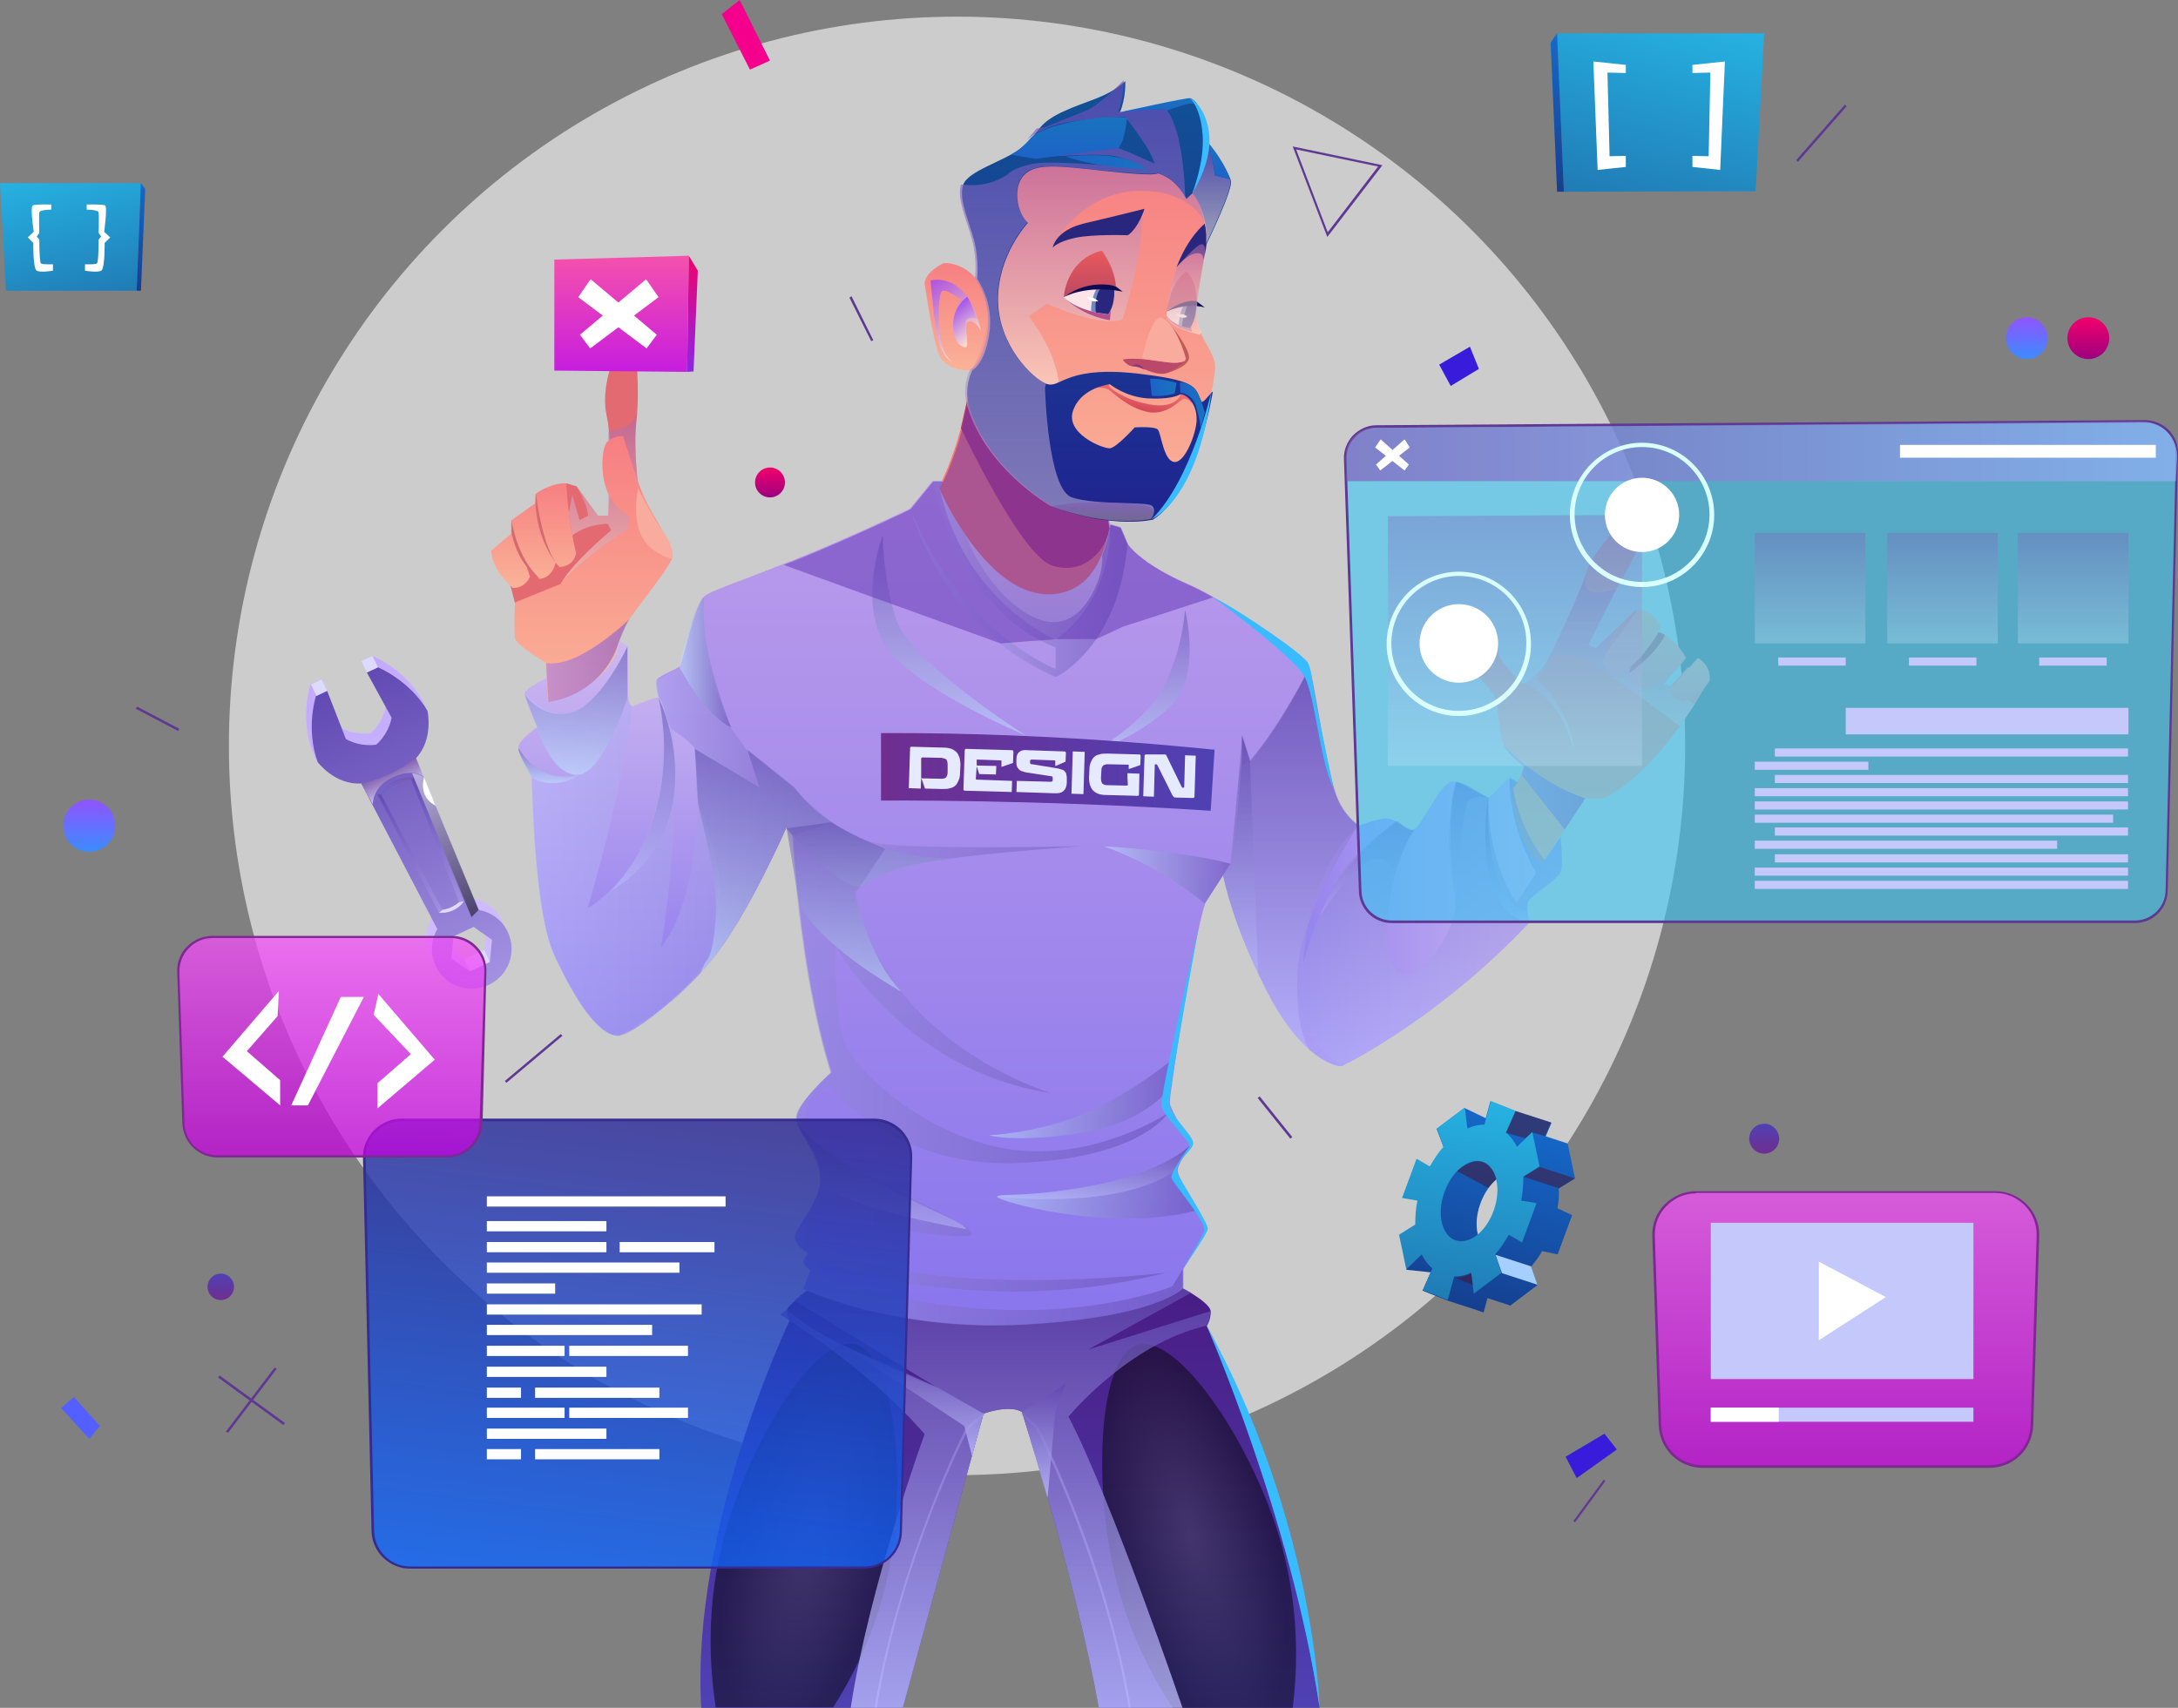 <svg version="1.1" xmlns="http://www.w3.org/2000/svg" xmlns:xlink="http://www.w3.org/1999/xlink" x="0px" y="0px" viewBox="0 0 510 400">
<rect x="0" y="0" width="510" height="400" fill="#808080" stroke="none"/>
<style type="text/css">
	.st0{opacity:0.6;fill:#ffffff;}
	.st1{fill:#5E3892;}
	.st2{fill:url(#SVGID_1_);}
	.st3{fill:url(#SVGID_2_);}
	.st4{fill:url(#SVGID_3_);}
	.st5{fill:url(#SVGID_4_);}
	.st6{fill:url(#SVGID_5_);}
	.st7{fill:url(#SVGID_6_);}
	.st8{fill:#F4008C;}
	.st9{fill:#5360FF;}
	.st10{fill:#391BDB;}
	.st11{fill:url(#SVGID_7_);}
	.st12{opacity:0.5;fill:url(#SVGID_8_);}
	.st13{opacity:0.5;fill:url(#SVGID_9_);}
	.st14{fill:url(#SVGID_10_);}
	.st15{fill:url(#SVGID_11_);}
	.st16{opacity:0.76;fill:url(#SVGID_12_);}
	.st17{opacity:0.76;fill:url(#SVGID_13_);}
	.st18{opacity:0.76;fill:url(#SVGID_14_);}
	.st19{fill:#F6796F;}
	.st20{fill:url(#SVGID_15_);}
	.st21{opacity:0.5;fill:url(#SVGID_16_);}
	.st22{fill:url(#SVGID_17_);}
	.st23{opacity:0.5;fill:url(#SVGID_18_);}
	.st24{fill:url(#SVGID_19_);}
	.st25{fill:url(#SVGID_20_);}
	.st26{fill:#B83568;}
	.st27{fill:#E26A70;}
	.st28{fill:url(#SVGID_21_);}
	.st29{opacity:0.6;fill:url(#SVGID_22_);}
	.st30{fill:url(#SVGID_23_);}
	.st31{fill:#D46A70;}
	.st32{opacity:0.91;fill:url(#SVGID_24_);}
	.st33{fill:url(#SVGID_25_);}
	.st34{opacity:0.6;fill:url(#SVGID_26_);}
	.st35{fill:url(#SVGID_27_);}
	.st36{fill:url(#SVGID_28_);}
	.st37{opacity:0.91;fill:url(#SVGID_29_);}
	.st38{opacity:0.5;fill:url(#SVGID_30_);}
	.st39{opacity:0.5;fill:url(#SVGID_31_);}
	.st40{opacity:0.5;fill:url(#SVGID_32_);}
	.st41{opacity:0.5;fill:url(#SVGID_33_);}
	.st42{opacity:0.5;fill:url(#SVGID_34_);}
	.st43{opacity:0.5;fill:url(#SVGID_35_);}
	.st44{opacity:0.5;fill:url(#SVGID_36_);}
	.st45{opacity:0.5;fill:url(#SVGID_37_);}
	.st46{opacity:0.5;fill:url(#SVGID_38_);}
	.st47{opacity:0.76;fill:url(#SVGID_39_);}
	.st48{opacity:0.5;fill:url(#SVGID_40_);}
	.st49{opacity:0.3;fill:url(#SVGID_41_);}
	.st50{opacity:0.5;fill:url(#SVGID_42_);}
	.st51{opacity:0.5;fill:url(#SVGID_43_);}
	.st52{opacity:0.5;fill:url(#SVGID_44_);}
	.st53{opacity:0.5;fill:url(#SVGID_45_);}
	.st54{fill:url(#SVGID_46_);}
	.st55{fill:#E5EAFF;}
	.st56{opacity:0.5;fill:url(#SVGID_47_);}
	.st57{opacity:0.3;fill:url(#SVGID_48_);}
	.st58{opacity:0.5;fill:url(#SVGID_49_);}
	.st59{opacity:0.5;fill:url(#SVGID_50_);}
	.st60{opacity:0.5;fill:url(#SVGID_51_);}
	.st61{opacity:0.5;fill:#6334B5;}
	.st62{fill:url(#SVGID_52_);}
	.st63{fill:url(#SVGID_53_);}
	.st64{fill:url(#SVGID_54_);}
	.st65{opacity:0.6;fill:url(#SVGID_55_);}
	.st66{fill:#29267D;}
	.st67{fill:url(#SVGID_56_);}
	.st68{fill:url(#SVGID_57_);}
	.st69{fill:#FCE4E8;}
	.st70{fill:#6D8BBE;}
	.st71{fill:#0E0B52;}
	.st72{fill:#FFFFFF;}
	.st73{fill:#B34D8B;}
	.st74{fill:#B9486B;}
	.st75{fill:#88357A;}
	.st76{fill:#F9AB9E;}
	.st77{opacity:0.6;fill:url(#SVGID_58_);}
	.st78{fill:url(#SVGID_59_);}
	.st79{fill:#C15B59;}
	.st80{opacity:0.6;fill:url(#SVGID_60_);}
	.st81{opacity:0.6;fill:url(#SVGID_61_);}
	.st82{opacity:0.5;fill:url(#SVGID_62_);}
	.st83{fill:url(#SVGID_63_);}
	.st84{fill:url(#SVGID_64_);}
	.st85{fill:url(#SVGID_65_);}
	.st86{opacity:0.8;fill:url(#SVGID_66_);}
	.st87{opacity:0.8;fill:url(#SVGID_67_);}
	.st88{fill:#38BBFF;}
	.st89{fill:url(#SVGID_68_);}
	.st90{fill:url(#SVGID_69_);}
	.st91{fill:url(#SVGID_70_);}
	.st92{fill:url(#SVGID_71_);}
	.st93{fill:url(#SVGID_72_);}
	.st94{fill:#DDD9FF;}
	.st95{fill:url(#SVGID_73_);}
	.st96{opacity:0.62;fill:url(#SVGID_74_);}
	.st97{opacity:0.62;fill:url(#SVGID_75_);}
	.st98{opacity:0.5;fill:url(#SVGID_76_);}
	.st99{opacity:0.6;fill:#3CC7F5;}
	.st100{opacity:0.6;fill:url(#SVGID_77_);}
	.st101{opacity:0.3;fill:url(#SVGID_78_);}
	.st102{opacity:0.3;fill:url(#SVGID_79_);}
	.st103{opacity:0.3;fill:url(#SVGID_80_);}
	.st104{opacity:0.3;fill:url(#SVGID_81_);}
	.st105{fill:#C5C8FA;}
	.st106{fill:url(#SVGID_82_);}
	.st107{fill:url(#SVGID_83_);}
	.st108{opacity:0.81;fill:url(#SVGID_84_);}
	.st109{fill:#352B92;}
	.st110{opacity:0.73;fill:url(#SVGID_85_);}
	.st111{fill:#7E2892;}
	.st112{opacity:0.73;fill:url(#SVGID_86_);}
	.st113{fill-rule:evenodd;clip-rule:evenodd;fill:url(#SVGID_87_);}
	.st114{fill-rule:evenodd;clip-rule:evenodd;fill:url(#SVGID_88_);}
	.st115{fill-rule:evenodd;clip-rule:evenodd;fill:url(#SVGID_89_);}
	.st116{fill-rule:evenodd;clip-rule:evenodd;fill:url(#SVGID_90_);}
	.st117{fill-rule:evenodd;clip-rule:evenodd;fill:url(#SVGID_91_);}
	.st118{fill-rule:evenodd;clip-rule:evenodd;fill:url(#SVGID_92_);}
	.st119{fill-rule:evenodd;clip-rule:evenodd;fill:url(#SVGID_93_);}
	.st120{opacity:0.5;fill-rule:evenodd;clip-rule:evenodd;fill:#4B0E28;}
	.st121{fill-rule:evenodd;clip-rule:evenodd;fill:#A5CFFF;}
	.st122{fill:#DAFFFF;}
	.gr1 {animation: anim1 6s infinite;}
	.gr2 {animation: anim2 4s infinite;}
	.gr3 {animation: anim3 4s infinite;}
	.gr4 {animation: anim4 4s infinite;}
	.gr5 {animation: anim5 4s infinite;}
	.gr6 {animation: anim6 4s infinite;}
	@keyframes anim1 {
		50%{transform: translateX(15px);}
	}
	@keyframes anim2 {
		50%{transform: translateY(5px);}
	}
	@keyframes anim3 {
		50%{transform: translateY(-5px);}
	}
	@keyframes anim4 {
		50%{transform: translateX(-5px);}
	}
	@keyframes anim5 {
		50%{transform: translateY(10px);}
	}
	@keyframes anim6 {
		50%{transform: translateY(3px);}
	}
</style>
<ellipse class="st0" cx="224.1" cy="174.7" rx="170.5" ry="170.8"/>
<g class='gr1'>
	<path class="st1" d="M310.8,55.5l-8.1-21.2l21,4.4L310.8,55.5z M303.5,35l7.4,19.4L322.7,39L303.5,35z"/>
	
		<rect x="366.1" y="351.2" transform="matrix(0.592 -0.806 0.806 0.592 -131.382 443.414)" class="st1" width="12" height="0.5"/>
	
		<rect x="298.2" y="255.8" transform="matrix(0.78 -0.626 0.626 0.78 -98.228 244.322)" class="st1" width="0.6" height="12.2"/>
	
		<rect x="58.6" y="318.5" transform="matrix(0.588 -0.809 0.809 0.588 -241.056 182.775)" class="st1" width="0.6" height="18.9"/>
	<polygon class="st1" points="53.4,335.6 52.9,335.3 64.3,320.3 64.8,320.6 	"/>
	<polygon class="st1" points="41.7,171.2 31.8,166 32.1,165.5 42,170.7 	"/>
	<polygon class="st1" points="421,37.9 420.6,37.5 432,24.5 432.4,24.9 	"/>
	<polygon class="st1" points="204,79.9 198.9,69.7 199.4,69.4 204.5,79.7 	"/>
	<polygon class="st1" points="118.6,253.6 118.2,253.2 131.3,242.2 131.7,242.6 	"/>
	<linearGradient id="SVGID_1_" gradientUnits="userSpaceOnUse" x1="474.549" y1="84.109" x2="474.549" y2="74.263">
		<stop  offset="0" style="stop-color:#3B8CFF"/>
		<stop  offset="1" style="stop-color:#9253FF"/>
	</linearGradient>
	<path class="st2" d="M479.5,79.2c0,2.7-2.2,4.9-4.9,4.9c-2.7,0-4.9-2.2-4.9-4.9c0-2.7,2.2-4.9,4.9-4.9
		C477.3,74.3,479.5,76.5,479.5,79.2z"/>
	<linearGradient id="SVGID_2_" gradientUnits="userSpaceOnUse" x1="20.852" y1="199.489" x2="20.852" y2="187.234">
		<stop  offset="0" style="stop-color:#3B8CFF"/>
		<stop  offset="1" style="stop-color:#9253FF"/>
	</linearGradient>
	<path class="st3" d="M27,193.4c0,3.4-2.7,6.1-6.1,6.1s-6.1-2.7-6.1-6.1s2.7-6.1,6.1-6.1S27,190,27,193.4z"/>
	<linearGradient id="SVGID_3_" gradientUnits="userSpaceOnUse" x1="488.985" y1="84.109" x2="488.985" y2="74.263">
		<stop  offset="0" style="stop-color:#9C007F"/>
		<stop  offset="1" style="stop-color:#F3006C"/>
	</linearGradient>
	<ellipse class="st4" cx="489" cy="79.2" rx="4.9" ry="4.9"/>
	<linearGradient id="SVGID_4_" gradientUnits="userSpaceOnUse" x1="180.273" y1="116.518" x2="180.273" y2="109.555">
		<stop  offset="0" style="stop-color:#9C007F"/>
		<stop  offset="1" style="stop-color:#F3006C"/>
	</linearGradient>
	<ellipse class="st5" cx="180.3" cy="113" rx="3.5" ry="3.5"/>
	<linearGradient id="SVGID_5_" gradientUnits="userSpaceOnUse" x1="413.062" y1="270.134" x2="413.062" y2="263.172">
		<stop  offset="0" style="stop-color:#6F2E90"/>
		<stop  offset="1" style="stop-color:#4F41B4"/>
	</linearGradient>
	<ellipse class="st6" cx="413.1" cy="266.7" rx="3.5" ry="3.5"/>
	<linearGradient id="SVGID_6_" gradientUnits="userSpaceOnUse" x1="51.739" y1="304.473" x2="51.739" y2="298.249">
		<stop  offset="0" style="stop-color:#6F2E90"/>
		<stop  offset="1" style="stop-color:#4F41B4"/>
	</linearGradient>
	<ellipse class="st7" cx="51.7" cy="301.4" rx="3.1" ry="3.1"/>
	<polygon class="st8" points="173.2,0 180.3,14.2 175.6,16.3 169,3.3 	"/>
	<polygon class="st9" points="14.3,329.8 20.9,337 23.4,334 17.3,327.2 	"/>
	<polygon class="st10" points="346.3,86.4 339.7,90.4 337,85.4 344.2,81.2 	"/>
	<polygon class="st10" points="378.6,339.5 369.2,346.2 366.6,341.2 375.7,335.8 	"/>
</g>
<g class='gr2'>
	<linearGradient id="SVGID_7_" gradientUnits="userSpaceOnUse" x1="236.471" y1="399.954" x2="236.471" y2="301.672">
		<stop  offset="0" style="stop-color:#4F41B4"/>
		<stop  offset="1" style="stop-color:#491C84"/>
	</linearGradient>
	<path class="st11" d="M309,400h-51.7c-5.4-30.1-18-69.3-18-69.3c-3.1-1.8-9,0.4-9,0.4L211.4,400h-47.2
		c-2.5-42.5,20.7-90.7,20.7-90.7l0,0c-0.1-0.2-0.8-1.6-0.6-2.6c0.1-0.4,0.9-1.2,1.8-2c1.3-1.2,2.8-2.3,2.8-2.3l88.1-0.6
		c0,0,0.9,0.5,2,1.1h0c1.9,1.2,4.5,3,4.5,4.3c0,1.8-0.7,3-0.9,3.3l0,0.1C301.4,346.1,309,400,309,400z"/>
	
		<radialGradient id="SVGID_8_" cx="185.199" cy="363.639" r="27.881" gradientTransform="matrix(0.651 0.15 -0.388 1.685 210.551 -281.563)" gradientUnits="userSpaceOnUse">
		<stop  offset="0" style="stop-color:#3A373B"/>
		<stop  offset="1" style="stop-color:#000000"/>
	</radialGradient>
	<path class="st12" d="M207.9,369c-2.9,13.7-8.5,24.1-12.8,30.9c-9.2,0-18.3,0-27.5,0c-1.4-9.2-2.4-23.5,1.9-39.8
		c5.8-22,21.2-47.4,30.7-45.3C209.5,317,212.6,346.5,207.9,369z"/>
	
		<radialGradient id="SVGID_9_" cx="317.415" cy="349.156" r="28.085" gradientTransform="matrix(0.643 -0.181 0.466 1.665 -87.96 -164.793)" gradientUnits="userSpaceOnUse">
		<stop  offset="0" style="stop-color:#3A373B"/>
		<stop  offset="1" style="stop-color:#000000"/>
	</radialGradient>
	<path class="st13" d="M299.2,358.8c5.2,16.7,4.7,31.6,3.5,41.2c-9.4,0-18.7,0-28.1,0c-4.4-6.7-10.1-17-13.4-30.5
		c-5.3-22.1-4-51.8,5.2-54.5C275.7,312.4,292.3,336.9,299.2,358.8z"/>
	<linearGradient id="SVGID_10_" gradientUnits="userSpaceOnUse" x1="204.715" y1="365.451" x2="230.449" y2="365.451">
		<stop  offset="0" style="stop-color:#8976ED"/>
		<stop  offset="1" style="stop-color:#BB9CEB"/>
	</linearGradient>
	<path class="st14" d="M205.3,400l-0.5-0.1c6-35.5,21.3-65.2,21.4-65.5l0.1-0.1l3.9-3.4l0.4,0.4l-3.8,3.4
		C225.9,336,211.1,365.3,205.3,400z"/>
	
		<linearGradient id="SVGID_11_" gradientUnits="userSpaceOnUse" x1="292.779" y1="365.452" x2="318.514" y2="365.452" gradientTransform="matrix(-1 0 0 1 557.629 0)">
		<stop  offset="0" style="stop-color:#8976ED"/>
		<stop  offset="1" style="stop-color:#BB9CEB"/>
	</linearGradient>
	<path class="st15" d="M264.3,400c-5.9-34.8-21.1-64.3-21.8-65.6l-3.4-3.1l0.4-0.4l3.5,3.2c0.2,0.3,15.8,30.3,21.8,65.8L264.3,400z"
		/>
	<linearGradient id="SVGID_12_" gradientUnits="userSpaceOnUse" x1="233.018" y1="399.954" x2="233.018" y2="301.672">
		<stop  offset="0" style="stop-color:#BFBFFF"/>
		<stop  offset="1" style="stop-color:#5F47AE"/>
	</linearGradient>
	<path class="st16" d="M283.4,307.1c0,1.8-0.7,3-0.9,3.3l0,0.1c-18.3,4.2-32.3,21.3-32.3,21.3c10,19.2,26.7,68.2,26.7,68.2h-19.6
		c-5.4-30.1-18-69.3-18-69.3c-3.1-1.8-9,0.4-9,0.4L211.4,400h-12.2c4.4-28.8,17.3-64.1,17.3-64.1c-12.7-14.8-31.6-26.6-31.6-26.6
		l0,0l-2.2-1.4l1.6-1.2c8.2,7.9,34.5,18.1,35.3,18.4L186,304.6c1.3-1.2,2.8-2.3,2.8-2.3l88.1-0.6c0,0,0.9,0.5,2,1.1l-24.1,13.3
		L283.4,307.1z"/>
	<linearGradient id="SVGID_13_" gradientUnits="userSpaceOnUse" x1="244.44" y1="350.813" x2="244.44" y2="324.007">
		<stop  offset="0" style="stop-color:#BFBFFF"/>
		<stop  offset="1" style="stop-color:#5F47AE"/>
	</linearGradient>
	<polygon class="st17" points="239.3,330.7 249.6,324 247.1,330.7 245.3,350.8 	"/>
	<linearGradient id="SVGID_14_" gradientUnits="userSpaceOnUse" x1="213.444" y1="340.956" x2="213.444" y2="314.693">
		<stop  offset="0" style="stop-color:#BFBFFF"/>
		<stop  offset="1" style="stop-color:#5F47AE"/>
	</linearGradient>
	<polygon class="st18" points="230.3,331.1 219.6,325 196.6,314.7 225.8,334 227.6,341 	"/>
	<path class="st19" d="M259.7,124.1c0.1,0.5,0.1,0.7,0.1,0.7c-0.5,2.2-1.2,4.3-1.8,6.2c-2.2,6.2-4.8,10.6-6.9,13.4
		c-1.7,2.4-3,3.5-3,3.5c-16-5-24-20.8-27-28.6c0,0,0-0.1,0-0.1c-0.6-1.5-1-2.7-1.2-3.4c0,0,0,0,0,0c-0.2-0.6-0.3-1-0.3-1
		c0.1-0.1,0.1-0.3,0.2-0.4l0-0.1c0.3-0.6,0.5-1.1,0.8-1.7c2.1-4.6,3.5-8.9,4.4-12.3c0.8-2.9,1.2-5.1,1.4-6.3
		c0.1-0.6,0.1-0.9,0.1-0.9l7.5,4l25.8,13.7c-0.4,2.4-0.5,4.6-0.5,6.5c0,1.4,0,2.6,0.1,3.7c0.1,1.3,0.2,2.3,0.3,3v0
		C259.7,124,259.7,124.1,259.7,124.1z"/>
	<linearGradient id="SVGID_15_" gradientUnits="userSpaceOnUse" x1="240.037" y1="153.671" x2="240.037" y2="114.44">
		<stop  offset="0" style="stop-color:#C9C0F7"/>
		<stop  offset="1" style="stop-color:#EEE7FA"/>
	</linearGradient>
	<path class="st20" d="M252.6,149.7c-1.5,1.5-3.2,2.8-5.3,3.9c0,0-0.1,0.1-0.1,0.1c0,0-0.1,0-0.2-0.1l0,0c-0.6-0.3-2.5-1.5-5-3.5
		c-6.7-5.1-18-15.3-21.2-29.2c0,0,0,0,0-0.1c-0.4-1.6-0.6-3.3-0.8-5.1c0,0,0,0,0,0c0-0.5-0.1-0.9-0.1-1.4c0,0,2.2,5.3,6.1,10.9
		c4.6,6.7,11.4,14,19.5,14c7.1,0,10.7-4.8,12.5-9.3c0.8-1.9,1.2-3.7,1.5-5.1c0,0,0,0,0,0c0.1-0.4,0.1-0.7,0.2-1v0
		c0-0.2,0-0.3,0.1-0.4c0.1-0.5,0.1-0.8,0.1-0.8S262.6,139.7,252.6,149.7z"/>
	<linearGradient id="SVGID_16_" gradientUnits="userSpaceOnUse" x1="219.874" y1="134.017" x2="260.199" y2="134.017">
		<stop  offset="0" style="stop-color:#BFBFFF"/>
		<stop  offset="1" style="stop-color:#5F47AE"/>
	</linearGradient>
	<path class="st21" d="M252.6,149.7c-1.5,1.5-3.2,2.8-5.3,3.9h-0.1l-0.2,0l0,0c-0.6-0.3-2.5-1.5-5-3.5c-6.7-5.1-18-15.3-21.2-29.2
		c0,0,0,0,0-0.1c-0.4-1.6-0.6-3.3-0.8-5.1c0,0,0,0,0,0c0-0.5-0.1-0.9-0.1-1.4c0,0,2.2,5.3,6.1,10.9c0,0,4.4,12.2,14.1,18.3
		c4.8,3,8.5,2.6,11.2,0.8c2.7-1.8,4.4-4.9,5.4-7.2c1-2.3,1.4-4.5,1.4-6.1c0-0.4,0-0.7,0-1c0.8-1.9,1.2-3.7,1.5-5.1c0,0,0,0,0,0
		c0.1-0.4,0.1-0.7,0.2-1v0c0-0.2,0-0.3,0.1-0.4c0.1-0.5,0.1-0.8,0.1-0.8S262.6,139.7,252.6,149.7z"/>
	<linearGradient id="SVGID_17_" gradientUnits="userSpaceOnUse" x1="228.506" y1="310.419" x2="228.506" y2="112.733">
		<stop  offset="0" style="stop-color:#8976ED"/>
		<stop  offset="1" style="stop-color:#BB9CEB"/>
	</linearGradient>
	<path class="st22" d="M314.4,249.6c-0.1,0.1-0.2,0.1-0.2,0.1c-0.9,0.1-3.7-0.5-7.4-3.7l0,0c0,0,0,0,0,0c0,0,0,0,0,0
		c-3.1-2.7-6.8-7.2-10.5-14.6c-7.4-14.8-9.5-24.6-9.8-26.3l0-0.3l-4.3,6.8c-2.9,8.8-8.4,45.1-8.3,46.7c0.1,1.6,4.9,9.2,4.8,10.1
		c0,0,0,0,0,0c-0.1,0.9-2.3,3-2.9,5.3c-0.4,1.5,2.5,6.3,4.6,9.8v0c1.1,1.9,1.9,3.4,1.9,3.9c0,1.7-5.2,9.8-5.2,9.8v4.4l-0.1,0.1
		l-0.2,0.2l-0.2,0.2c-2,1.6-10.4,6.7-36.6,8.1c-31.1,1.7-51.8-8.4-51.8-8.4l1.6-4.3c0,0-1.5-1.2-1.6-1.9c-0.1-0.6,1.1-2.1,1.1-2.1
		s-3.1-1.7-3.1-3.8c0-2.1,6.3-8.5,6-14.1c-0.2-5.5-5-10.4-5.6-13.6c-0.6-3.1,8.1-10.9,8.1-10.9c-7.5-23.8-9-55.7-9-55.7l-1.5-1.7
		c0,0-9,20.5-17.1,30.5c-1,1.2-2,2.4-3,3.5c-2.3,2.5-4.7,4.8-7,6.8c-5.6,4.9-10.7,8.1-12,7.9c-2.1-0.4-10.4-16.9-10-33.8
		c0.2-8,5-17,10-24.3c0.5-0.8,1.1-1.5,1.6-2.3c3.6-4.9,7-8.7,8.6-10.4c0.6-0.7,1-1,1-1s-1.1-3.7-1.9-6.9c0-0.1,0-0.2-0.1-0.2
		c0,0,0-0.1,0-0.1c0-0.1,0-0.1,0-0.1c-0.5-2-0.7-3.7-0.5-4.1c0.7-1.1,4.7-2.4,5.4-3.2c0.7-0.8,3.6-14.9,5.8-16.4
		c2.1-1.5,5.9-2.5,18.4-7.5c0.6-0.2,1.2-0.5,1.9-0.7c14-5.6,27.8-12.3,27.8-12.3l5.3-6.5h2.4l-0.8,1.7l0,0.1
		c0.4,1.7,0.8,3.3,1.3,4.8c0,0,0,0.1,0,0.1c7.3,22.9,25.9,30.3,25.9,30.3c13-9.6,12.7-24.8,12.7-24.8v-2.1l2.4,0.7l1.7,4
		c0,0,2.8,4.4,14,9.3c1.9,0.8,4,1.9,6.1,3.1c10.2,5.8,21.6,14.8,22.4,16.7c0.1,0.2,0.2,0.5,0.3,0.9v0c1.2,4.7,3.7,22.4,6,28.7
		c1.4,3.9,3.7,6.1,5.3,7.2c0,0,0,0,0,0c1.2,0.8,2.1,1.1,2.1,1.1c0.2,1,0.3,1.9,0.5,2.9C325.5,227.7,316.4,248.2,314.4,249.6z"/>
	<linearGradient id="SVGID_18_" gradientUnits="userSpaceOnUse" x1="146.602" y1="187.234" x2="194.666" y2="187.234">
		<stop  offset="0" style="stop-color:#BFBFFF"/>
		<stop  offset="1" style="stop-color:#5F47AE"/>
	</linearGradient>
	<path class="st23" d="M194.7,192.6l-9.1,3.1l-1.5-1.7c0,0-9,20.5-17.1,30.5c-1,1.2-2,2.4-3,3.5c-2.3,2.5-4.7,4.8-7,6.8l-6.9-29.8
		l-3.5-22.6c3.6-4.9,7-8.7,8.6-10.4c0.6-0.7,1-1,1-1s-1.1-3.7-1.9-6.9c0-0.1,0-0.2-0.1-0.2c0,0,0-0.1,0-0.1c0-0.1,0-0.1,0-0.1
		c-0.5-2-0.7-3.7-0.5-4.1c0.7-1.1,4.7-2.4,5.4-3.2c0.7-0.8,3.6-14.9,5.8-16.4c0,0-1.5,13.5,6.3,30.6l3.8,5.3l11,8.8
		C186,184.5,190.1,190,194.7,192.6z"/>
	<linearGradient id="SVGID_19_" gradientUnits="userSpaceOnUse" x1="145.116" y1="242.6" x2="145.116" y2="150.157">
		<stop  offset="0" style="stop-color:#8976ED"/>
		<stop  offset="1" style="stop-color:#CEB8F1"/>
	</linearGradient>
	<path class="st24" d="M168.4,217c-1.9,14.5-23.5,25.6-23.5,25.6c-4.8,0-10.2-8.4-15-18.7c-4.9-10.3-5.2-39.9-5.4-41.7
		c-0.3-1.8-3-5.5-3.1-7.1c-0.2-1.6,4.4-4.8,4.4-4.8l0-0.1l0-0.1c-0.5-1-3.1-6.7-2.9-7.8c0.2-1.1,5.3-3.6,5.3-3.6l0.3,5.6
		c0,0,11.9-2.2,15.9-11.4l0.7-2.8l2,1.3v12.1c0,0,0.4,1.9,1,1.9c0.6,0,5.2-2.3,6.2-2c1,0.3,1.9,6.8,3.2,7.6c1.3,0.8,4.7,3.2,5.2,4.4
		c0.2,0.5,0.3,2.4,0.3,4.6c0,2.7,0.1,5.9,0.5,7.6C164.1,190.9,170.4,202.5,168.4,217z"/>
	<linearGradient id="SVGID_20_" gradientUnits="userSpaceOnUse" x1="303.815" y1="215.957" x2="365.742" y2="215.957">
		<stop  offset="0" style="stop-color:#9583EF"/>
		<stop  offset="1" style="stop-color:#CEB8F1"/>
	</linearGradient>
	<path class="st25" d="M365.3,204.6c-1,1.5-5.8,4.7-7.1,6c-1.3,1.2,0,5.4,0,5.4c-20.4,21.7-41.7,32.6-43.9,33.6
		c-0.1,0.1-0.2,0.1-0.2,0.1c-12.8-8.6-11.7-22.9-7.5-34.8c4.1-11.5,11-20.9,11.4-21.4l0,0c0,0,0,0,0,0c0.2-0.1,3.9-1.6,6.5-1.8
		c0.9-0.1,1.7,0.3,2.4,0.7c1.6,1,2.9,2.5,4.2,1.9c1.9-0.9,6.1-10.9,8.9-11.2c2-0.2,4.8,1.8,6.6,3c0.8,0.5,1.4,0.8,1.7,0.8
		c1-0.3,4.6-4.5,4.9-4.6c0.3-0.1,1.9,1.1,1.9,1.1l-1.1,1.4c1.7,10,7.4,16.8,7.4,16.8l3.8-5.6C365.3,195.9,366.3,203.1,365.3,204.6z"
		/>
	<path class="st26" d="M259.8,123.7c0,0.1,0,0.3-0.1,0.4c-0.1,0.3-0.1,0.6-0.2,0.9c0,0,0,0,0,0c-1.3,4.9-6.6,9.8-13.3,7.4
		c-7.3-2.6-21.2-32.1-21.2-32.1l1.4-6.3l32.9,26.9l0.4,2.5L259.8,123.7z"/>
	<path class="st27" d="M150.1,118.3c0,0-2-11.1-1.1-19.3c0.9-8.2-0.2-17.5-0.2-17.5s-2-0.8-3.4,0c-1.5,0.8-4.9,9.3-3.3,16.1
		c1.5,6.8,0.3,23.2,0.3,23.2H140l-5-6.9l-2.4-0.7c0,0-14,13.2-13.8,21.1l1.8,7l17.2-0.6l11.3-12.9L150.1,118.3z"/>
	<linearGradient id="SVGID_21_" gradientUnits="userSpaceOnUse" x1="124.972" y1="137.552" x2="124.972" y2="113.178">
		<stop  offset="1.598750e-02" style="stop-color:#FAB297"/>
		<stop  offset="1" style="stop-color:#F77F82"/>
	</linearGradient>
	<path class="st28" d="M132.6,113.2c0,0,0.4,8.8,2.3,16.3c0,0-0.3,3.1-3.9,3.3l-0.9-1c0,0-0.6,3.5-3.8,3.8l-3-3l0.8,2.5
		c0,0-1.1,2.7-4,2.6c0,0-4.8-3.8-5.1-8.7l4.7-4v-3.1l5.6-4l0.1-2.2C125.5,115.6,128.8,113.1,132.6,113.2z"/>
	<linearGradient id="SVGID_22_" gradientUnits="userSpaceOnUse" x1="140.295" y1="136.975" x2="140.295" y2="96.628">
		<stop  offset="0" style="stop-color:#FDE3D1"/>
		<stop  offset="0.994" style="stop-color:#AF65A8"/>
	</linearGradient>
	<path class="st29" d="M149.2,96.6c0,0-0.8,2.1-2,3c-1.2,0.8-4.7,1.5-4.7,1.5l-0.2,19.7H140l-5-6.9c0,0,2.5,3.9,2.7,6.9l-2,1
		l-1.7-5.9l-0.8,4.2l0.8,5.3c0,0,3-2.6,8.3-2.7l0.8,1.5c0,0-9.7,8.1-11.9,12.8c0,0,4.8-6.1,15.7-12.8l1-3.2l1.4-7.7
		C149.4,113.2,148.1,102,149.2,96.6z"/>
	<linearGradient id="SVGID_23_" gradientUnits="userSpaceOnUse" x1="138.988" y1="164.424" x2="138.988" y2="102.223">
		<stop  offset="1.598750e-02" style="stop-color:#FAB297"/>
		<stop  offset="1" style="stop-color:#F77F82"/>
	</linearGradient>
	<path class="st30" d="M157.3,130.9c-0.9,2.7-10.3,14-11.4,16.4c-1,2.4-1.7,5.6-1.7,5.6c-4.6,10.1-15.9,11.4-15.9,11.4l-0.5-9.1
		c0,0-6-3.5-7.1-5.4l0,0l-0.1-0.3c-0.3-1.8,0-8.4,0-8.4l10.6-4.3c4.6-5.9,15.7-12.8,15.7-12.8l0.5-3.1c-8-3.9-6.7-15.9-5.3-17.3
		c1.4-1.5,3.8-1.5,3.8-1.5s2.9,9.6,4.8,14.1C152.7,120.8,158.2,128.2,157.3,130.9z"/>
	<path class="st31" d="M125.5,115.6c0,0,1.2,11,4.6,16.2c0,0-4.4-5.5-4.7-13.9L125.5,115.6z"/>
	<path class="st31" d="M119.8,121.8c0,0,1.1,8.8,6.6,13.7c0,0-4.8-2.4-6.6-10.6V121.8z"/>
	<linearGradient id="SVGID_24_" gradientUnits="userSpaceOnUse" x1="127.883" y1="154.717" x2="147.408" y2="154.717">
		<stop  offset="1.598750e-02" style="stop-color:#C28CCD"/>
		<stop  offset="0.994" style="stop-color:#AA73B8"/>
	</linearGradient>
	<path class="st32" d="M147.4,145c0,0-11.9,11.6-19.5,10.3l0.5,9.1c0,0,12.5-1.1,16.6-14.3C145,150.2,146.4,146.4,147.4,145z"/>
	<linearGradient id="SVGID_25_" gradientUnits="userSpaceOnUse" x1="367.019" y1="202.311" x2="367.019" y2="119.132">
		<stop  offset="1.598750e-02" style="stop-color:#FAB297"/>
		<stop  offset="1" style="stop-color:#F77F82"/>
	</linearGradient>
	<path class="st33" d="M399.3,160.8c0,0-10.9,20-23.8,26.2h-4.4l-10.1,15.3c0,0-6.5-4.1-7-17.6c0,0,2.3-2.4,2.8-5.1
		c0,0-3.6-2.8-4.6-4.9c-1-2.1-1.3-8.4-2-10.9c-0.7-2.6-6.6-7.9-7.9-8.6s-7.3-1-7.3-1s-0.8-2.2,0-3.2c0.8-1,10.1-4.7,15.2-1.2
		c0,0,0.4,2.6,0.9,4c0.6,1.4,5,6.3,5.7,6.3s3.7-2.5,5-4.5c1.3-1.9,8-16.4,9.6-21.3c0-0.1,0-0.1,0-0.1c0-0.1,0.1-0.2,0.1-0.2
		c0-0.1,0-0.1,0-0.1c0,0,0,0,0-0.1c1.3-4.2,8.5-12.4,12.4-14.6c0,0,1.7-0.4,2.6,1.7c0,0-3.1,8.9-6.4,14.2c-0.5,0.9-1.1,1.9-1.8,3.1
		c0,0,0,0,0,0c-2.8,5.1-5.9,11.8-6.4,12.8l-0.1,0.1l1.7,0.9l4.7-4.5l4.8-4.6l11.1,11.7l-1.1,1.4l-3.5,4.4l1.7,0.3l4.1-4.5
		L399.3,160.8z"/>
	<linearGradient id="SVGID_26_" gradientUnits="userSpaceOnUse" x1="376.829" y1="175.661" x2="376.829" y2="134.337">
		<stop  offset="0" style="stop-color:#FDE3D1"/>
		<stop  offset="0.994" style="stop-color:#AF65A8"/>
	</linearGradient>
	<path class="st34" d="M396.8,165l-3.5,5.1c0,0-19.2-14.8-23.4-16.1s-5.7-0.4-5.7-0.4l-4.3,5.5c0,0,7.9,7,8.6,16.5
		c0,0-2.6-12-11.6-15.6c0.7,0,3.7-2.5,5-4.5c1.3-1.9,8-16.4,9.6-21.3c-0.2,0.8-0.5,2.5,0.2,3.8c0.9,1.8,6.5,0.1,6.8,0c0,0,0,0,0,0
		l-6.4,12.8l-0.1,0.1l1.7,0.9l4.7-4.5l-2.4,5.5l17.1,3l-3.5,4.4l1.7,0.3L396.8,165z"/>
	<linearGradient id="SVGID_27_" gradientUnits="userSpaceOnUse" x1="384.968" y1="161.398" x2="384.968" y2="142.873">
		<stop  offset="0" style="stop-color:#F99D9F"/>
		<stop  offset="0.984" style="stop-color:#FAB297"/>
	</linearGradient>
	<path class="st35" d="M383.4,142.9c0,0,3.3-0.5,5.5,3.8l-0.5,1.4c0,0,3.2,0.6,6.4,5.9c0,0-2.8,5.1-9.7,7.4c0,0-3.2-0.9-3.8-3.6
		l0.6-1.7l-2.5,1.9c0,0-3,0.9-4.3-3.5L383.4,142.9z"/>
	<linearGradient id="SVGID_28_" gradientUnits="userSpaceOnUse" x1="395.695" y1="164.25" x2="395.695" y2="154.092">
		<stop  offset="0" style="stop-color:#F99D9F"/>
		<stop  offset="0.984" style="stop-color:#FAB297"/>
	</linearGradient>
	<path class="st36" d="M400.3,159.4c0,0,0.7-3.2-2.7-5.3l-6.6,7.3c0,0,0.2,2.3,3.1,2.9C394.1,164.3,398.6,162.7,400.3,159.4z"/>
	<linearGradient id="SVGID_29_" gradientUnits="userSpaceOnUse" x1="352.318" y1="184.498" x2="371.18" y2="184.498">
		<stop  offset="1.598750e-02" style="stop-color:#C28CCD"/>
		<stop  offset="0.994" style="stop-color:#AA73B8"/>
	</linearGradient>
	<path class="st37" d="M352.3,174.7c0,0,7.6,8.5,18.9,12.3l-4.8,7.3l-10.1-12.8l0.6-1.9C356.9,179.6,352.9,176.6,352.3,174.7z"/>
	<path class="st31" d="M388.4,148.1c0,0-3.2,5.3-6.4,7.9l-0.6,1.7c0,0,6.2-4.2,8.5-9C389.8,148.7,389.1,148.2,388.4,148.1z"/>
	<linearGradient id="SVGID_30_" gradientUnits="userSpaceOnUse" x1="326.068" y1="249.707" x2="326.068" y2="156.602">
		<stop  offset="0" style="stop-color:#BFBFFF"/>
		<stop  offset="1" style="stop-color:#5F47AE"/>
	</linearGradient>
	<path class="st38" d="M365.3,204.6c-1,1.5-5.8,4.7-7.1,6c-1.3,1.2,0,5.4,0,5.4c-20.4,21.7-41.7,32.6-43.9,33.6
		c-0.1,0.1-0.2,0.1-0.2,0.1c-1.7,0.2-9.8-2.1-17.9-18.4c-7.4-14.8-9.5-24.6-9.8-26.3l0-0.3l1.8-2.4l2.7-30.1l1.9,6
		c7.1-8.6,13.8-21.7,13.8-21.7l0.3,0.9v0c1.2,4.7,3.7,22.4,6,28.7c1.4,3.9,3.7,6.1,5.3,7.2l0,0l0,0c-6.5,6-9.8,14.5-11.4,21.4
		c-1.5,6.3-1.6,11-1.6,11s1.8-8.5,7.5-18.7c2.1-3.7,5.1-7,8.1-9.7c2.2-2,4.5-3.8,6.3-5c1.6,1,2.9,2.5,4.2,1.9
		c-8.6,12.9-8.4,38.4-0.3,33.6c8.1-4.9,9.9-15.2,9.9-15.2c-1.9-12.6-1.3-26.8,0.2-29.5c1.9,0.1,7.2,3.8,7.5,3.7
		c-0.5,14.8,6.5,24.7,6.5,24.7l4.6-7.1c-6.7-11.3-6.2-22.2-6.2-22.2c0.3-0.1,1.9,1.1,1.9,1.1l-1.1,1.4c1.7,10,7.4,16.8,7.4,16.8
		l3.8-5.6C365.3,195.9,366.3,203.1,365.3,204.6z"/>
	<linearGradient id="SVGID_31_" gradientUnits="userSpaceOnUse" x1="121.416" y1="230.949" x2="276.88" y2="230.949">
		<stop  offset="0" style="stop-color:#BFBFFF"/>
		<stop  offset="1" style="stop-color:#5F47AE"/>
	</linearGradient>
	<path class="st39" d="M276.9,297.3v4.4l-0.1,0.1l-0.2,0.2l-0.2,0.2c-2,1.6-10.4,6.7-36.6,8.1c-31.1,1.7-51.8-8.4-51.8-8.4l1.6-4.3
		c0,0-1.5-1.2-1.6-1.9c-0.1-0.6,1.1-2.1,1.1-2.1s-3.1-1.7-3.1-3.8c0-1.9,5.1-7.3,5.9-12.5c0.1-0.6,0.1-1.1,0.1-1.6
		c-0.2-5.5-5-10.4-5.6-13.5c0,0,0,0,0,0c-0.6-3.1,8.1-10.9,8.1-10.9c-7.5-23.8-9-55.7-9-55.7l-1.5-1.7c0,0-9,20.5-17.1,30.5
		c-8.1,10-20,18.6-22.1,18.2c-4.8,0-10.2-8.4-15-18.7c-4.9-10.3-5.2-39.9-5.4-41.7c-0.3-1.8-3-5.5-3.1-7.1c5.2,9,13.5,6.3,13.5,6.3
		c-6,0.1-9.1-11.1-9.1-11.1l0-0.1l0-0.1l-2.9-7.8c0.3,0.4,7.2,8.1,13.8,3.3c6.8-4.9,10.3-14.3,10.3-14.3v12.1c0,0,0.4,1.9,1,1.9
		c-0.4,5.6-1.6,12.4-3,19c-3.1,14.5-7.3,28.4-7.3,28.4s11.5-6.3,15.5-22.1c1.9-7.6,2.2-14.2,2.1-19c-0.2-4.1-0.7-6.9-0.9-7.9
		c0-0.1,0-0.2-0.1-0.2c0,0,0-0.1,0-0.1c0,0,0,0,0-0.1l1.1,2.4l2.1,5.2c2.5,20.4-2.6,51-2.6,51c7.4-9.2,8.9-29.5,8.6-34.4
		c-0.1-2.4-0.3-5.3-0.5-7.6c-0.2-2.6-0.3-4.6-0.3-4.6l15.1,9l-2.8-8.8l11,8.8c0,0,9.9,11.9,20,13.3c10.1,1.4,47.4,0.6,47.4,0.6
		s-32.4,2.1-41.8,4.9c-9.4,2.8-11.3,6-11.3,6c6.8,34.8,44.6,46.5,45.8,46.9c-34.3-5.2-50.3-34.4-50.3-34.4s-0.6,16.4,2.1,22.7
		c2.6,6.3,18.2,21.6,38.2,24.8c1.7,0.3,3.3,0.4,5,0.5c16.9,0.8,30.8-7.8,32.3-8.8c0.1-0.1,0.1-0.1,0.1-0.1s0,0,0,0.1
		c-0.5,0.8-7.5,10.6-35.4,11.6c-1.7,0.1-3.3,0.1-4.9,0c0,0,0,0,0,0c-25.9-1.1-39.1-18.4-39.1-18.4s-9.6,5.2-3.5,12.8
		c0.1,0.1,0.1,0.2,0.2,0.2c1.8,2.1,5.8,4.6,10.5,7.2c0.1,0.1,0.3,0.2,0.4,0.2c5.7,3.1,12.3,6.4,17.5,9.1c0,0,0.1,0,0.1,0
		c3.1,1.6,5.7,3.1,7.2,4.1c0,0,0,0,0,0c1.5,1.1,1.7,1.7,0.3,1.9c-7.2,0.8-34.6-5.1-35.7-3.5c-1.1,1.7,1.4,6,1.4,6
		c25.1,12.5,78.9,6.3,80.6,6.1c-45,11.5-81.8-3.1-81.8-3.1l1.2,4.3c0,0,20,7,43.7,7.5c23.6,0.6,38.4-5.5,38.4-5.5L276.9,297.3z"/>
	<linearGradient id="SVGID_32_" gradientUnits="userSpaceOnUse" x1="258.474" y1="204.891" x2="288.19" y2="204.891">
		<stop  offset="0" style="stop-color:#C2E8FF"/>
		<stop  offset="1" style="stop-color:#5F47AE"/>
	</linearGradient>
	<path class="st40" d="M258.5,198.2c0,0,17.9,1,29.7,4.1l-6.1,9.3C282.1,211.6,272.9,203.5,258.5,198.2z"/>
	<linearGradient id="SVGID_33_" gradientUnits="userSpaceOnUse" x1="231.522" y1="257.129" x2="275.192" y2="257.129">
		<stop  offset="0" style="stop-color:#C2E8FF"/>
		<stop  offset="1" style="stop-color:#5F47AE"/>
	</linearGradient>
	<path class="st41" d="M275.2,247.6c0,0-11.2,9.3-22.1,13.6c-11,4.3-21.5,4.7-21.5,4.7s6.3,1.9,21.8-0.6
		c15.5-2.5,20.8-10.9,20.8-10.9L275.2,247.6z"/>
	<linearGradient id="SVGID_34_" gradientUnits="userSpaceOnUse" x1="233.544" y1="276.908" x2="280.201" y2="276.908">
		<stop  offset="0" style="stop-color:#C2E8FF"/>
		<stop  offset="1" style="stop-color:#5F47AE"/>
	</linearGradient>
	<path class="st42" d="M280.2,283.5L280.2,283.5c-20.7,5.4-46.9-2.3-46.7-3.2s7.2,0.4,23.3-2.8c15.7-3.1,21.3-8.7,21.7-9.1
		c-0.1,0.9-2.3,3-2.9,5.3C275.2,275.2,278.1,280,280.2,283.5z"/>
	<linearGradient id="SVGID_35_" gradientUnits="userSpaceOnUse" x1="193.39" y1="227.936" x2="193.39" y2="175.485">
		<stop  offset="0" style="stop-color:#C2E8FF"/>
		<stop  offset="1" style="stop-color:#5F47AE"/>
	</linearGradient>
	<path class="st43" d="M224.1,201c-17.6,1.8-22.4,6.7-22.4,6.7c-5,0.6-16.1-12.1-16.1-12.1l-1.5-1.7c0,0-9,20.5-17.1,30.5
		c-1,1.2-2,2.4-3,3.5l1.2-2.6c0,0,1.9-0.9,2.4-10.9c0.6-9.9-4.2-24.8-4.2-26.8c0-2-0.7-12.2-0.7-12.2l15.1,9l-2.8-8.8l11,8.8
		c0,0,4.3,6.5,15.2,11.9C211.4,201.5,222.8,201.1,224.1,201z"/>
	<linearGradient id="SVGID_36_" gradientUnits="userSpaceOnUse" x1="197.606" y1="232.345" x2="197.606" y2="192.585">
		<stop  offset="0" style="stop-color:#C2E8FF"/>
		<stop  offset="1" style="stop-color:#5F47AE"/>
	</linearGradient>
	<path class="st44" d="M184.2,194l10.5-1.4c0,0,4.2,2.8,12.6,6.2l-7,10.4c0,0,2.8,14.8,10.8,23.1c0,0-21.2-11.8-24.2-21.8L184.2,194
		z"/>
	<linearGradient id="SVGID_37_" gradientUnits="userSpaceOnUse" x1="134.873" y1="181.519" x2="134.873" y2="151.479">
		<stop  offset="0" style="stop-color:#C2E8FF"/>
		<stop  offset="1" style="stop-color:#5F47AE"/>
	</linearGradient>
	<path class="st45" d="M122.8,162.5l3,7.9c0,0,3.1,10.7,9.1,11.1c6.1,0.4,12-17.9,12-17.9v-12.1c0,0-6.5,13.9-13.4,15.5
		C126.5,168.5,122.8,162.5,122.8,162.5z"/>
	<linearGradient id="SVGID_38_" gradientUnits="userSpaceOnUse" x1="159.141" y1="155.065" x2="171.227" y2="155.065">
		<stop  offset="0" style="stop-color:#C2E8FF"/>
		<stop  offset="1" style="stop-color:#5F47AE"/>
	</linearGradient>
	<path class="st46" d="M159.1,156.2c0,0,5.4,10.9,12.1,14.2c0,0-7.9-19.3-6.3-30.6C165,139.8,162.1,141.6,159.1,156.2z"/>
	<linearGradient id="SVGID_39_" gradientUnits="userSpaceOnUse" x1="290.526" y1="227.936" x2="290.526" y2="172.257">
		<stop  offset="0" style="stop-color:#BFBFFF"/>
		<stop  offset="1" style="stop-color:#5F47AE"/>
	</linearGradient>
	<path class="st47" d="M290.8,172.3l1.9,6l1.9,49.6c0,0-4.8-9.4-8.2-22.9l1.8-2.7C288.2,202.3,291.1,183.6,290.8,172.3z"/>
	<linearGradient id="SVGID_40_" gradientUnits="userSpaceOnUse" x1="353.02" y1="215.961" x2="353.02" y2="186.865">
		<stop  offset="0" style="stop-color:#BFBFFF"/>
		<stop  offset="1" style="stop-color:#5F47AE"/>
	</linearGradient>
	<path class="st48" d="M348.4,186.9c0,0-1.1,24.4,9.3,26.5l0.5,2.6C358.2,216,344.8,215.5,348.4,186.9z"/>
	<linearGradient id="SVGID_41_" gradientUnits="userSpaceOnUse" x1="320.077" y1="214.661" x2="320.077" y2="192.418">
		<stop  offset="0" style="stop-color:#BFBFFF"/>
		<stop  offset="1" style="stop-color:#5F47AE"/>
	</linearGradient>
	<path class="st49" d="M331.2,194.3c0,0-0.4,0.9-4.2-1.9c0,0-13,9.2-18,22.2c0,0,8-12,12.3-13.2c4.3-1.3,5.3,3.5,5.3,3.5
		S328.3,198.2,331.2,194.3z"/>
	<linearGradient id="SVGID_42_" gradientUnits="userSpaceOnUse" x1="128.595" y1="183.437" x2="128.595" y2="175.176">
		<stop  offset="0" style="stop-color:#C2E8FF"/>
		<stop  offset="1" style="stop-color:#5F47AE"/>
	</linearGradient>
	<path class="st50" d="M121.4,175.2c0,0,5,9.2,14.4,6.3c0,0-5.6,3.8-11.2,0.7C124.6,182.2,121.1,176.2,121.4,175.2z"/>
	<linearGradient id="SVGID_43_" gradientUnits="userSpaceOnUse" x1="150.624" y1="208.62" x2="150.624" y2="163.476">
		<stop  offset="0" style="stop-color:#BFBFFF"/>
		<stop  offset="1" style="stop-color:#5F47AE"/>
	</linearGradient>
	<path class="st51" d="M154.2,163.5c0,0,6.9,25.8-11.1,45.1c0,0,11.7-6,14.3-19.9C160.1,174.9,154.2,163.5,154.2,163.5z"/>
	<linearGradient id="SVGID_44_" gradientUnits="userSpaceOnUse" x1="266.573" y1="176.845" x2="266.573" y2="142.873">
		<stop  offset="0" style="stop-color:#C2E8FF"/>
		<stop  offset="1" style="stop-color:#5F47AE"/>
	</linearGradient>
	<path class="st52" d="M277.5,142.9c0,0-0.8,11.6-6.3,20c-5.6,8.3-16.6,14-16.6,14s13.9-5.1,20.2-12.3
		C281.2,157.3,277.5,142.9,277.5,142.9z"/>
	<linearGradient id="SVGID_45_" gradientUnits="userSpaceOnUse" x1="222.142" y1="172.252" x2="222.142" y2="125.365">
		<stop  offset="0" style="stop-color:#C2E8FF"/>
		<stop  offset="1" style="stop-color:#5F47AE"/>
	</linearGradient>
	<path class="st53" d="M206.7,125.4c0,0,0,9.7,3.1,19.6c3.1,9.9,30.3,27.2,30.3,27.2s-28-11.6-33.4-22.1
		C201.2,139.7,206.7,125.4,206.7,125.4z"/>
	<linearGradient id="SVGID_46_" gradientUnits="userSpaceOnUse" x1="206.336" y1="180.828" x2="284.518" y2="180.828">
		<stop  offset="0" style="stop-color:#6F2E90"/>
		<stop  offset="1" style="stop-color:#4F41B4"/>
	</linearGradient>
	<path class="st54" d="M206.3,171.7v15.8c0,0,36.4-0.3,77.2,2.4l0.9-14.3C284.5,175.7,249,171.5,206.3,171.7z"/>
	<path class="st55" d="M213.1,175.3c0-0.3,0.1-0.4,0.4-0.4l7.4,0.2c0.7,0,1.3,0.1,1.9,0.3c0.5,0.2,0.9,0.5,1.2,0.8
		c0.3,0.3,0.5,0.8,0.7,1.3c0.1,0.5,0.2,1,0.2,1.6l-0.1,2c0,0.6-0.1,1.1-0.3,1.6c-0.2,0.5-0.4,0.9-0.7,1.2c-0.3,0.3-0.7,0.6-1.3,0.7
		c-0.5,0.2-1.1,0.2-1.9,0.2l-4-0.1l-0.8-2.3l-0.1,0l-0.1,2.3l-2.8-0.1L213.1,175.3z M215.7,182.3l4.7,0.1c0.5,0,0.9-0.1,1.1-0.3
		c0.2-0.2,0.4-0.6,0.4-1.2l0-1.7c0-0.6-0.1-1-0.3-1.3c-0.2-0.2-0.6-0.3-1.1-0.4l-4.5-0.1c-0.1,0-0.1,0-0.2,0.1c0,0-0.1,0.1-0.1,0.1
		L215.7,182.3z"/>
	<path class="st55" d="M228.7,179.5L228.7,179.5l-0.2,2.9c0,0.1,0.1,0.2,0.2,0.2l8.3,0.3l-0.1,2.6l-10.9-0.3c-0.3,0-0.4-0.1-0.4-0.4
		l0.3-9c0-0.3,0.1-0.4,0.4-0.4l10.6,0.3c0.3,0,0.4,0.1,0.4,0.4l-0.1,2.6l-2.6,0.9l-0.1,0l0-1.3c0-0.1,0-0.2-0.1-0.2l-5.6-0.2
		c-0.1,0-0.1,0-0.1,0.1c0,0,0,0.1,0,0.1l0,1.2l4.6,0.1l-0.1,2l-3.9-0.1L228.7,179.5z"/>
	<path class="st55" d="M247.2,179.4l-0.1,0l0-1.1c0-0.1,0-0.2-0.2-0.2l-5.2-0.2c-0.2,0-0.3,0-0.4,0.1c-0.1,0.1-0.1,0.2-0.1,0.3
		l0,0.2c0,0.2,0,0.3,0.1,0.4c0.1,0.1,0.2,0.1,0.4,0.1l6.1,1c0.4,0.1,0.7,0.2,1,0.3c0.3,0.1,0.5,0.3,0.6,0.5c0.2,0.2,0.3,0.4,0.3,0.7
		c0.1,0.3,0.1,0.6,0.1,1l0,0.8c0,0.4-0.1,0.8-0.2,1.1c-0.1,0.3-0.3,0.6-0.5,0.8c-0.2,0.2-0.5,0.4-0.9,0.5c-0.4,0.1-0.8,0.1-1.4,0.1
		l-8.8-0.3l0.1-2.6l7.8,0.2c0.2,0,0.4,0,0.5-0.1c0.1-0.1,0.1-0.2,0.1-0.4l0-0.3c0-0.2,0-0.3-0.1-0.4c-0.1-0.1-0.2-0.1-0.3-0.1
		l-5.9-0.9c-0.4-0.1-0.7-0.2-1-0.3c-0.3-0.1-0.5-0.3-0.7-0.5c-0.2-0.2-0.3-0.4-0.4-0.7c-0.1-0.3-0.1-0.6-0.1-0.9l0-0.7
		c0-0.7,0.2-1.3,0.6-1.6c0.4-0.4,1-0.6,1.9-0.5l8.7,0.3c0.3,0,0.4,0.2,0.4,0.4l-0.1,2L247.2,179.4z"/>
	<path class="st55" d="M250.9,185.9l0.3-9.9l2.8,0.1l-0.3,9.9L250.9,185.9z"/>
	<path class="st55" d="M264,182.1c0-0.1,0-0.3,0-0.5c0-0.2,0-0.3,0-0.4l0-0.1l2.8,0.1l-0.1,4.8c0,0.3-0.1,0.4-0.3,0.4l-7.4-0.2
		c-0.7,0-1.3-0.1-1.9-0.3c-0.5-0.2-0.9-0.5-1.2-0.8c-0.3-0.3-0.5-0.8-0.7-1.3c-0.1-0.5-0.2-1-0.2-1.6l0.1-2c0-0.6,0.1-1.1,0.3-1.6
		c0.2-0.5,0.4-0.9,0.7-1.2c0.3-0.3,0.7-0.6,1.3-0.7c0.5-0.2,1.1-0.2,1.9-0.2l7.4,0.2c0.3,0,0.4,0.1,0.4,0.4l-0.1,2.1l-2.6,0.9
		l-0.1,0l0-0.9c0-0.1,0-0.1-0.1-0.1l-4.7-0.1c-0.3,0-0.5,0-0.7,0.1c-0.2,0-0.3,0.1-0.5,0.2c-0.1,0.1-0.2,0.3-0.3,0.5
		c-0.1,0.2-0.1,0.5-0.1,0.7l-0.1,1.7c0,0.6,0.1,1,0.3,1.3c0.2,0.2,0.6,0.4,1.1,0.4l4.7,0.1c0.1,0,0.1,0,0.2-0.2L264,182.1z"/>
	<path class="st55" d="M272.6,176.7c0.2,0,0.4,0,0.4,0.1c0.1,0.1,0.2,0.2,0.2,0.3l3.5,7.2c0.1,0.1,0.1,0.2,0.3,0.2l0.1,0
		c0.1,0,0.2-0.1,0.2-0.2l0.2-7.4l2.5,0.1l-0.3,9.5c0,0.3-0.1,0.4-0.4,0.4l-4-0.1c-0.2,0-0.3,0-0.4-0.1c-0.1-0.1-0.2-0.2-0.3-0.3
		l-3.6-7.2c-0.1-0.1-0.1-0.2-0.3-0.2l-0.1,0c-0.1,0-0.2,0.1-0.2,0.2l-0.2,7.4l-2.5-0.1l0.3-9.4c0-0.3,0.1-0.4,0.4-0.4L272.6,176.7z"
		/>
	<linearGradient id="SVGID_47_" gradientUnits="userSpaceOnUse" x1="213.077" y1="135.637" x2="263.956" y2="135.637">
		<stop  offset="0" style="stop-color:#BFBFFF"/>
		<stop  offset="1" style="stop-color:#5F47AE"/>
	</linearGradient>
	<path class="st56" d="M264,127.5c-0.9,10.2-4,17.4-7.3,22.2c-4.6,6.6-9.5,8.9-9.5,8.9c-4.9-2.2-9.2-4.8-12.9-7.8
		c-15.7-12.6-20.7-30-21.1-31.4c6.6,16,16.3,25.7,23.7,31.2c5.9,4.4,10.3,6.1,10.3,6.1v-5.1c-1.2-0.4-2.3-0.9-3.4-1.5
		c-13-6.6-19.8-20.2-23-29.1c0,0,0,0,0-0.1c-1.7-4.8-2.4-8.1-2.4-8.1h2.4l-0.8,1.7l0,0.1c0.4,1.7,0.8,3.3,1.3,4.8c0,0,0,0.1,0,0.1
		c7.3,22.9,25.9,30.3,25.9,30.3c13-9.6,12.7-24.8,12.7-24.8v-2.1l2.4,0.7L264,127.5z"/>
	<linearGradient id="SVGID_48_" gradientUnits="userSpaceOnUse" x1="343.873" y1="212.644" x2="343.873" y2="183.15">
		<stop  offset="0" style="stop-color:#BFBFFF"/>
		<stop  offset="1" style="stop-color:#5F47AE"/>
	</linearGradient>
	<path class="st57" d="M340.9,183.1c0,0-3.5,11.5-0.2,29.5c0,0,1.7-22.8,2.9-24.7c1.3-2,4.8-1,4.8-1S342.9,183.8,340.9,183.1z"/>
	<linearGradient id="SVGID_49_" gradientUnits="userSpaceOnUse" x1="302.253" y1="245.916" x2="302.253" y2="156.602">
		<stop  offset="0" style="stop-color:#BFBFFF"/>
		<stop  offset="1" style="stop-color:#5F47AE"/>
	</linearGradient>
	<path class="st58" d="M306.7,245.9c-3.1-2.7-6.8-7.2-10.5-14.6c-7.4-14.8-9.5-24.6-9.8-26.3l1.7-2.7l2.3-22.7l2.2-1.3
		c0,0,7.8-8.6,13.8-21.7c0.1,0.2,0.2,0.5,0.3,0.9v0c1.2,4.7,3.7,22.4,6,28.7c1.4,3.9,3.7,6.1,5.3,7.2c0,0-13.5,20.1-14.2,34.5
		C303.3,241,306.2,245.3,306.7,245.9z"/>
	<linearGradient id="SVGID_50_" gradientUnits="userSpaceOnUse" x1="206.39" y1="287.868" x2="206.39" y2="262.265">
		<stop  offset="0" style="stop-color:#BFBFFF"/>
		<stop  offset="1" style="stop-color:#5F47AE"/>
	</linearGradient>
	<path class="st59" d="M226.3,287.9c0,0-24.4-4-34.4-10.4c0,0,0,0,0,0c0.1-0.6,0.1-1.1,0.1-1.6c-0.2-5.5-5-10.4-5.6-13.5
		c0.1,0.3,0.8,1.9,4.3,4.9c2.2,1.9,5.5,4.3,10.5,7.2c0.1,0.1,0.3,0.2,0.4,0.2c7,4.2,13.1,7,17.5,9.1c0,0,0.1,0,0.1,0
		C223.1,285.6,225.6,286.8,226.3,287.9C226.3,287.9,226.3,287.9,226.3,287.9z"/>
	<linearGradient id="SVGID_51_" gradientUnits="userSpaceOnUse" x1="256.043" y1="280.835" x2="256.043" y2="268.401">
		<stop  offset="0" style="stop-color:#BFBFFF"/>
		<stop  offset="1" style="stop-color:#5F47AE"/>
	</linearGradient>
	<path class="st60" d="M278.5,268.4c-0.1,0.9-2.3,3-2.9,5.3c0,0-9,9.5-42.1,6.6c0.2-0.9,7.2,0.4,23.3-2.8
		C272.5,274.3,278.2,268.7,278.5,268.4z"/>
	<path class="st61" d="M284.1,139.9l-21.2,6.9l-6.2,2.9l0,0l-4,0l-5.5,0l-3.4,0.3l-1.8,0.1l-5.1,0.4l-2.6,0.2l-25.4-9.2l-4.5-1.6
		l-20.9-7.6c0.6-0.2,1.2-0.5,1.9-0.7c14-5.6,27.8-12.3,27.8-12.3l5.3-6.5h2.4c2.1-4.6,3.5-8.9,4.4-12.3l1.4-6.3
		c0.1-0.6,0.1-0.9,0.1-0.9l7.5,4l25.2,20.2c0,1.4,0,2.6,0.1,3.7l0.4,2.5c0.1-0.5,0.1-0.8,0.1-0.8l2.4,0.7l1.7,4c0,0,2.8,4.4,14,9.3
		C279.8,137.6,281.9,138.7,284.1,139.9z"/>
	<linearGradient id="SVGID_52_" gradientUnits="userSpaceOnUse" x1="255.496" y1="121.019" x2="255.496" y2="35.962">
		<stop  offset="1.598750e-02" style="stop-color:#FAB297"/>
		<stop  offset="1" style="stop-color:#F77F82"/>
	</linearGradient>
	<path class="st62" d="M267.9,120.6c0,0-9.9,2.2-20.8-3.1s-20.1-20.9-20.6-24.8c-0.5-3.9,4.2-14.1,4.2-22s-3.9-21.6,2.6-29
		c6.5-7.4,36.5-8.5,46.3,1c0,0,3,7.6,3,11.9c0,1-0.2,2.6-0.5,4.3c-0.1,0.6-0.2,1.3-0.3,2.1c-0.9,5.2-2.1,11.5-1.5,14.3
		c0.2,1,0.5,1.9,0.9,2.7v0c1.2,2.8,3,5,3.3,7.4C284.9,88.6,280.7,110.8,267.9,120.6z"/>
	<linearGradient id="SVGID_53_" gradientUnits="userSpaceOnUse" x1="223.84" y1="86.697" x2="223.84" y2="61.62">
		<stop  offset="1.598750e-02" style="stop-color:#FAB297"/>
		<stop  offset="1" style="stop-color:#F77F82"/>
	</linearGradient>
	<path class="st63" d="M230.6,68.5c0,0-2.7-6.8-9.5-6.9c0,0-4,1.6-4.6,4.6c0,0,1.5,11,3.1,16.1s7.8,4.4,7.8,4.4
		S232.8,78.5,230.6,68.5z"/>
	<linearGradient id="SVGID_54_" gradientUnits="userSpaceOnUse" x1="267.297" y1="96.18" x2="268.348" y2="90.708">
		<stop  offset="0" style="stop-color:#D24957"/>
		<stop  offset="1" style="stop-color:#F77070"/>
	</linearGradient>
	<path class="st64" d="M256.6,90.8c0,0,2.3-0.2,3.2,0.6c1,0.7,4.5,4.2,9,5.1c4.5,0.9,7.5-2.9,8.4-3.1c1-0.2,2,1.2,2,1.2
		s-0.4-1.6-2.7-2.3c0,0-0.9,3.6-7.4,2.4c-6.5-1.2-9.3-4.1-9.3-4.1l-0.3-0.6C259.5,89.9,257.7,90.3,256.6,90.8z"/>
	<linearGradient id="SVGID_55_" gradientUnits="userSpaceOnUse" x1="257.823" y1="91.991" x2="257.823" y2="37.197">
		<stop  offset="0" style="stop-color:#FDE3D1"/>
		<stop  offset="0.994" style="stop-color:#AF65A8"/>
	</linearGradient>
	<path class="st65" d="M247.1,57.1l0.1-0.7c0,0,6.5-11.4,19.3-11.7c12.8-0.3,15.7,7.7,15.7,7.7l2.4-3.6l-5.4-11l-37.7-0.6l-9.2,7.4
		l-1.2,18.1l4.1,23.9l9.9,5.3l2.8-2.5c-1-8-7-15.3-7-15.3l4.3-3c0,0,11.1,5.4,17.6,3.8c0,0,4.8-14.2,4.6-24.7
		C267.4,50.3,250.9,52.7,247.1,57.1z"/>
	<path class="st66" d="M246.5,58c0,0,0.6-4.1,7.5-5.7c7.7-1.8,14-3.4,14-3.4s-1.4,4.5-3.9,6.2c0,0-8.1-0.3-12.3,0.6
		C247.6,56.6,246.5,58,246.5,58z"/>
	<path class="st66" d="M282.1,52.4c0,0-3.9,3-6.6,10.2c0,0,2.6-3.3,4.9-3.3c1.6,0,1.3,1.6,1.3,1.6S283.4,56.7,282.1,52.4z"/>
	<linearGradient id="SVGID_56_" gradientUnits="userSpaceOnUse" x1="255.157" y1="69.552" x2="255.157" y2="58.697">
		<stop  offset="0" style="stop-color:#BD4961"/>
		<stop  offset="1" style="stop-color:#E8595D"/>
	</linearGradient>
	<path class="st67" d="M249.1,69.6c0,0,0.4-8.7,8.9-10.9c0,0,3,3.9,3.3,8.3C261.3,67,256.8,66.2,249.1,69.6z"/>
	<linearGradient id="SVGID_57_" gradientUnits="userSpaceOnUse" x1="276.771" y1="72.996" x2="276.771" y2="63.55">
		<stop  offset="0" style="stop-color:#BD4961"/>
		<stop  offset="1" style="stop-color:#F7696C"/>
	</linearGradient>
	<path class="st68" d="M273.2,73c0,0,0.7-6.9,4.6-9.4c0,0,2.7,2,2.4,7.8C280.3,71.3,277.9,70.5,273.2,73z"/>
	<path class="st69" d="M249.1,69.6c0,0,2.7,3.4,10.4,4c0,0,1.5-2.2,1.3-6.6C260.8,67,253.8,66.3,249.1,69.6z"/>
	<path class="st69" d="M273.2,73v1c0,0,1.2,2.5,5.4,2.9c0,0,1.4-2.1,1.5-5.6C280.1,71.3,277.4,70.6,273.2,73z"/>
	<path class="st70" d="M257.3,66.8c0,0-1.9,2.4-1.8,6.1c0,0,2.6,0.6,4,0.7c0,0,1.7-2.3,1.3-6.6C260.8,67,258.6,66.5,257.3,66.8z"/>
	<path class="st70" d="M277.3,71.4c0,0-1.1,1.2-1.3,4.8c0,0,1.5,0.7,2.7,0.7c0,0,1.5-2.2,1.5-5.6C280.1,71.3,279.1,70.9,277.3,71.4z
		"/>
	<path class="st66" d="M256.6,73.2c0,0-0.7-4.7,2-6.5l2.2,0.3c0,0,0.7,3.7-1.3,6.6C259.5,73.6,257.3,73.3,256.6,73.2z"/>
	<path class="st66" d="M278.2,71.2c0,0-1,2.1-1.5,5.3c0,0,0.8,0.3,1.9,0.4c0,0,1.5-1.8,1.5-5.6C280.1,71.3,279,71,278.2,71.2z"/>
	<path class="st71" d="M249.1,69.6c0,0,5.1-3,13.8-1.3l-1.6-1.2C261.3,67,255.1,65.1,249.1,69.6z"/>
	<path class="st71" d="M273.2,73c0,0,4.1-2.2,8.9-1l-2-1.5C280.1,70.5,276.9,70,273.2,73z"/>
	<path class="st72" d="M254.6,69.6c0,0,1.4-0.3,2.6,1C257.2,70.5,255.5,71,254.6,69.6z"/>
	<path class="st72" d="M275.1,73.6c0,0,2.2-0.4,2.9,0.6C278,74.2,276.9,75,275.1,73.6z"/>
	<path class="st73" d="M249.6,70.1c0,0,4,3.9,10.3,4.9l0.2-2.3l-0.6,1C259.5,73.6,253.4,73.2,249.6,70.1z"/>
	<path class="st73" d="M273.2,74c0,0,0.7,2.5,5.9,3.7l-0.2-1.2l-0.3,0.4C278.7,76.9,275,76.4,273.2,74z"/>
	<path class="st74" d="M262.9,84.2c0,0,1.9-0.4,5.5,0c3.5,0.4,7.5,1.4,9.7,0c0,0-2.9,2.9-5.4,3.3c-2.5,0.4-6.3-1.8-6.3-1.8l-1.7,0
		C264.7,85.8,263.4,85.1,262.9,84.2z"/>
	<path class="st75" d="M264.9,85.8c0,0,0.9-0.6,1.6-0.4c0.7,0.1,1.5,1.2,1.5,1.2S266.4,85.7,264.9,85.8z"/>
	<path class="st76" d="M278,84.2c0.9-0.9-3.9-9.5-6.2-9.8c-2.3-0.3-4.4,9.6-4.4,9.6s3.2,0.4,6.3,0.9C276.8,85.3,278,84.2,278,84.2z"
		/>
	<linearGradient id="SVGID_58_" gradientUnits="userSpaceOnUse" x1="277.659" y1="78.492" x2="277.659" y2="57.237">
		<stop  offset="0" style="stop-color:#FDE3D1"/>
		<stop  offset="0.994" style="stop-color:#AF65A8"/>
	</linearGradient>
	<path class="st77" d="M281.5,57.2c-1.3-0.2-5.9,5.4-5.9,5.4s-2.9,9-2.3,11.7c0.6,2.7,7.7,4.1,7.7,4.1l0.3-0.5v0
		c-0.4-0.8-0.7-1.7-0.9-2.7c-0.6-2.8,0.6-9.1,1.5-14.3c0,0,0.3-1.1,0.3-2.1C282.2,58.1,282.1,57.3,281.5,57.2z"/>
	<linearGradient id="SVGID_59_" gradientUnits="userSpaceOnUse" x1="256.635" y1="122.089" x2="256.635" y2="18.935">
		<stop  offset="0" style="stop-color:#202390"/>
		<stop  offset="1" style="stop-color:#115295"/>
	</linearGradient>
	<path class="st78" d="M281.3,94c-1.5-3.1-0.6-4.7-13.3-6.3c-18-2.4-19.5,3.1-22.6,2.3c-0.1,0-0.2-0.1-0.4-0.1
		c-3.3-1.3-11.1-9-11.3-19.3c-0.2-10.8,7-18.4,7-18.4c-2.6-2.2-3.7-8.5-0.8-11.3c2.8-2.7,7.6-2.1,19.4-0.8
		c11.8,1.3,11.8,0.5,11.8,0.5c3.7,1,5.9,4.5,6.5,5.6c0.1,0.2,0.2,0.4,0.2,0.4l1.5-1.4c4,5.7,3.2,12,3.2,12s6.5-13.2,5.7-15
		c-1.3-3.4-5.1-8.4-5.3-8.8l0,0c0,0-1-10-4.2-10s-16.5,3-16.5,3c1.5-3.4,1.3-7.4,1.3-7.4s0,0-0.1,0.1c-4.4,3.9-8.6,4.3-14.6,7.1
		c-3,1.4-4.5,2.7-5.6,4.1l-0.4,0.5l-0.4,0.5c-0.4,0.5-0.8,1.1-1.4,1.6c0,0-0.1,0.1-0.1,0.1c0,0,0,0,0,0c-0.5,0.5-1.1,1.1-1.7,1.6
		c-4,3.2-12.7,5.4-13.7,8.8c-1,3.4,1.3,8.1,2.6,12.9c1.2,4.8,0.7,9,0.7,9s4.1,5.4,2.8,13.2c-1.2,7-3.9,8.2-3.9,8.2
		c-1.9,3.9-1,7.5-1,7.5c3.8,15.3,19.8,24.5,19.8,24.5c14.2,5.3,23.5,3,23.5,3s0,0,0,0c10.3-6.7,13.8-29,14-30
		C283.6,91.8,281.6,94.8,281.3,94z M274.9,108.2c-2.5-0.4-3-6.8-3.8-7.6c-0.8-0.8-5.4-0.5-5.4-0.5s-4.2,4.7-5.8,4.9
		c-1.7,0.1-10.6-3.5-8.6-8.9c1.9-5.4,8.6-6.1,8.6-6.1s3.5,2.9,8.7,3.3c5.2,0.3,7.1-0.6,7.7-0.9c0.6-0.3,4,1.2,3.9,6
		C280.1,101.6,277.4,108.6,274.9,108.2z"/>
	<path class="st79" d="M274.3,76.3c0,0,4.5,5.6,4.1,7.7c-0.5,2.3-5.7,3.5-5.7,3.5s4.2-1.4,5-3.5C277.7,84,276.6,79.7,274.3,76.3z"/>
	<linearGradient id="SVGID_60_" gradientUnits="userSpaceOnUse" x1="283.684" y1="57.131" x2="283.684" y2="33.334">
		<stop  offset="0" style="stop-color:#FDE3D1"/>
		<stop  offset="0.994" style="stop-color:#7149BD"/>
	</linearGradient>
	<path class="st80" d="M282.4,57.1c0,0,0.7-6.3-3.2-12c3.2-5.7,3.6-11.8,3.6-11.8l0,0c1.1,2.7,1.7,7.8,1.7,7.8l3.6,0.9
		C288.9,44,282.4,57.1,282.4,57.1z"/>
	<linearGradient id="SVGID_61_" gradientUnits="userSpaceOnUse" x1="251.31" y1="122.089" x2="251.31" y2="18.935">
		<stop  offset="0" style="stop-color:#BFB3D2"/>
		<stop  offset="0.994" style="stop-color:#7149BD"/>
	</linearGradient>
	<path class="st81" d="M277.5,46.1c-0.6-1.1-2.7-4.6-6.5-5.6c0,0,0,0.7-11.8-0.5c-11.8-1.2-16.6-1.9-19.4,0.8
		c-2.8,2.7-1.8,9.1,0.8,11.3c0,0-7.2,7.6-7,18.4c0.2,10.3,8,18,11.3,19.3l-0.2,1.1c0,0,0.6,23.7,6.3,25.6c5.7,1.9,17.7,0.9,18.8,2
		c1.1,1.1-0.2,2.9-0.3,3c0,0,0,0,0,0s-9.3,2.3-23.5-3c0,0-15.9-9.1-19.8-24.5c0,0-0.9-3.6,1-7.5c0,0,2.7-1.1,3.9-8.2
		c1.4-7.8-2.8-13.2-2.8-13.2s0.6-4.2-0.7-9c-1.3-4.8-3.6-9.5-2.6-12.9c6.7,1,11-2.4,11-2.4s1.2-1.6,6.3-2.5s25.9,1.3,25.9,1.3
		s-2.1-1.7-6.5-2.9c-4.1-1.1-18.3,0.2-19.8,0.3c1.6-0.3,17.6-3,19.5-2.5c1.9,0.6,8.9,3.8,8.9,3.8c-0.6-3.2-6.8-10.9-6.8-10.9
		s-8.8,0.2-14.5,1.4c-5.1,1.1-7.9,3.4-8.5,3.9l1.4-1.6l0.4-0.5l0.4-0.5l2-0.3l10.1-4.1c3.4-1.8,7.7-6.3,8.2-6.8c0,0,0.1-0.1,0.1-0.1
		s0.2,4-1.3,7.4c8.5-1,11.4-0.5,11.4-0.5C277.4,31.3,277.5,46.1,277.5,46.1z"/>
	<linearGradient id="SVGID_62_" gradientUnits="userSpaceOnUse" x1="258.216" y1="122.065" x2="258.216" y2="117.633">
		<stop  offset="0" style="stop-color:#63596B"/>
		<stop  offset="1" style="stop-color:#8651B6"/>
	</linearGradient>
	<path class="st82" d="M246.2,118.6c0,0,5.2-1.2,13.1-0.9c7.9,0.3,12.4,0.3,10.4,3.9C269.7,121.6,259.9,123.8,246.2,118.6z"/>
	<linearGradient id="SVGID_63_" gradientUnits="userSpaceOnUse" x1="271.196" y1="26.338" x2="271.196" y2="23.046">
		<stop  offset="0" style="stop-color:#1D63C8"/>
		<stop  offset="1" style="stop-color:#1873BE"/>
	</linearGradient>
	<path class="st83" d="M273.5,25.8c0,0,4.8-1.9,6.7-1.6c0,0-0.7-1-1.5-1.2c-0.8-0.2-16.5,3.3-16.5,3.3S272,25.2,273.5,25.8z"/>
	<linearGradient id="SVGID_64_" gradientUnits="userSpaceOnUse" x1="250.256" y1="37.179" x2="250.256" y2="27.444">
		<stop  offset="0" style="stop-color:#1D63C8"/>
		<stop  offset="1" style="stop-color:#1873BE"/>
	</linearGradient>
	<path class="st84" d="M263.9,27.6c0,0-0.4,5.2-2,7.1l-19.5,2.5l-5.7-1c0,0,2.2-0.9,4.6-3.8C243.7,29.5,256.4,26.8,263.9,27.6z"/>
	<linearGradient id="SVGID_65_" gradientUnits="userSpaceOnUse" x1="285.475" y1="42.114" x2="285.475" y2="33.334">
		<stop  offset="0" style="stop-color:#1D63C8"/>
		<stop  offset="1" style="stop-color:#1873BE"/>
	</linearGradient>
	<path class="st85" d="M282.8,33.3c0,0,1.6,5.1,1.7,7.8l3.6,0.9C288.1,42.1,287,38.2,282.8,33.3z"/>
	<linearGradient id="SVGID_66_" gradientUnits="userSpaceOnUse" x1="227.493" y1="80.754" x2="216.263" y2="66.997">
		<stop  offset="0" style="stop-color:#FDE3D1"/>
		<stop  offset="0.994" style="stop-color:#9946F4"/>
	</linearGradient>
	<path class="st86" d="M229.8,77.7c0,0-1.4-6.6-4.7-9.8c-3.4-3.3-7.2-2.2-7.2-2.2s1,12.2,2.1,15.2c1.1,3,2.8,3.8,2.8,3.8
		s-2.3-2.1-2.7-6.1s-0.4-9.7,0.5-10.4c0.9-0.7,4.5,2,4.5,2s-1.1,1.4-1.8,5c-0.7,3.6,1.8,6.2,2.8,6.2c0.9-0.1-0.1-4.2,0.1-5.3
		C226.3,74.7,228.4,74.9,229.8,77.7z"/>
	<linearGradient id="SVGID_67_" gradientUnits="userSpaceOnUse" x1="228.665" y1="78.98" x2="223.138" y2="72.209">
		<stop  offset="0" style="stop-color:#FDE3D1"/>
		<stop  offset="0.994" style="stop-color:#9946F4"/>
	</linearGradient>
	<path class="st87" d="M226.5,69.5c0,0-3.7,2.4-3.3,7.4c0.4,4.9,3.2,4.7,3.2,3.7c0-1-0.5-3.7-0.3-5.2c0.3-1.5,2.7-0.8,2.7-0.8
		S227.3,70.6,226.5,69.5z"/>
	<path class="st88" d="M283.7,91.5c0,0-4.6,20.8-14,30.1C269.7,121.6,280.5,117.3,283.7,91.5z"/>
	<path class="st88" d="M278.7,23.1c0,0,2.4,1.9,2.9,8.4c0.5,6.5-2.4,13.7-2.4,13.7s3.6-5.4,4-11.3C283.5,27.9,280.6,23.8,278.7,23.1
		z"/>
	<linearGradient id="SVGID_68_" gradientUnits="userSpaceOnUse" x1="249.607" y1="38.05" x2="268.598" y2="38.05">
		<stop  offset="0" style="stop-color:#1D63C8"/>
		<stop  offset="1" style="stop-color:#1873BE"/>
	</linearGradient>
	<path class="st89" d="M249.6,36.7c0,0,5.6,1.9,11.6,2.4c6.1,0.5,7.3,0.7,7.3,0.7s-2.4-2.4-7.7-3.1
		C255.7,35.9,249.6,36.7,249.6,36.7z"/>
	<linearGradient id="SVGID_69_" gradientUnits="userSpaceOnUse" x1="276.393" y1="94.939" x2="282.153" y2="94.939">
		<stop  offset="0" style="stop-color:#1D63C8"/>
		<stop  offset="1" style="stop-color:#1873BE"/>
	</linearGradient>
	<path class="st90" d="M276.4,92c0,0,2.7,0,3.7,3.3c0.8,2.7,1.1,5,1.1,5l0.9-3.7c0,0-1.2-4.6-2.5-5.7c-0.9-0.8-2.5-1.5-3.3-1.3
		L276.4,92z"/>
	<linearGradient id="SVGID_70_" gradientUnits="userSpaceOnUse" x1="269.281" y1="90.649" x2="275.494" y2="90.649">
		<stop  offset="0" style="stop-color:#1D63C8"/>
		<stop  offset="1" style="stop-color:#1873BE"/>
	</linearGradient>
	<path class="st91" d="M269.3,88.7l0.4,4c0,0,3.2,0.3,5.4-0.6l0.4-2.4C275.5,89.6,271.4,88.5,269.3,88.7z"/>
	<path class="st88" d="M284.1,139.9c0,0,18.9,13.9,21.4,18.6c2.5,4.8,3.5,19.7,6.8,26.2c0,0-2.3-10.6-3.9-18.9
		c-1.6-8.3-1.2-8.4-2.1-10.5C305.4,153.4,291.2,143.5,284.1,139.9z"/>
	<path class="st88" d="M280.7,217.1c0,0-9.1,39.2-8.7,41.8c0.4,2.6,6.3,8,6.6,9.5c0,0-4.5,6.1-4.3,7.4c0.2,1.3,7.9,9.8,7.7,12.5
		c-0.1,0.8-5.1,9-5.1,9s5.7-8.1,5.9-9.4c0.3-1.3-6.9-12.1-7.1-13.3c-0.5-2.9,3.6-5,3.7-6.8c0.1-1.9-5.6-6.5-5.6-9.5
		C273.7,255.2,280.7,217.1,280.7,217.1z"/>
	<path class="st88" d="M282.5,310.4c0,0,19.7,44.8,26.5,89.5C309,400,307.9,356.3,282.5,310.4z"/>
	<path class="st76" d="M157.3,130.9c0,0-5.1-1.1-7.2-5.6c-2.1-4.5-0.7-10.9-0.7-10.9s4,7.7,6,10.3
		C157.4,127.4,157.9,130.4,157.3,130.9z"/>
</g>
<g  class='gr3'>
	<g>
		
			<linearGradient id="SVGID_71_" gradientUnits="userSpaceOnUse" x1="92.531" y1="256.531" x2="92.531" y2="178.13" gradientTransform="matrix(0.906 -0.423 0.423 0.906 -79.281 34.694)">
			<stop  offset="0" style="stop-color:#D0BEFF"/>
			<stop  offset="1" style="stop-color:#C3AAFF"/>
		</linearGradient>
		<path class="st92" d="M98.8,163.8c-4.2-7.2-11.6-10.2-11.6-10.2l-2.6,1.2l5.8,10.6c-0.8,4.1-3.6,6.3-3.6,6.3l0,0
			c0,0-3.5,0.7-7.1-1.3l-4.4-11.3l-2.6,1.2c0,0-2.5,7.6,0.4,15.5c0,0,1.1,2.5,1.3,2.8c1,1.2,3.7,2.6,8.9,2.3l17.8,34.1
			c-1.5,2.6-1.7,5.8-0.4,8.6c2.2,4.7,7.7,6.7,12.4,4.5c4.7-2.2,6.7-7.7,4.5-12.4c-1.3-2.9-4-4.7-6.9-5.2l-14.6-35.5
			c3.5-3.7,4.2-6.6,4-8.3C100,166.2,98.8,163.8,98.8,163.8z M113.4,222.5l-4.7,2.2l-4.3-3l0.5-5.2l4.7-2.2l4.3,3L113.4,222.5z"/>
		
			<linearGradient id="SVGID_72_" gradientUnits="userSpaceOnUse" x1="92.525" y1="259.59" x2="92.525" y2="181.189" gradientTransform="matrix(0.906 -0.423 0.423 0.906 -79.281 34.694)">
			<stop  offset="0" style="stop-color:#A392E2"/>
			<stop  offset="1" style="stop-color:#614AB3"/>
		</linearGradient>
		<path class="st93" d="M100.1,166.5c-4.2-7.2-11.6-10.2-11.6-10.2l-2.6,1.2l5.8,10.6c-0.8,4.1-3.6,6.3-3.6,6.3l0,0
			c0,0-3.5,0.7-7.1-1.3l-4.4-11.3l-2.6,1.2c0,0-2.5,7.6,0.4,15.5c0,0,4,5.4,10.2,5l17.8,34.1c-1.5,2.6-1.7,5.8-0.4,8.6
			c2.2,4.7,7.7,6.7,12.4,4.5c4.7-2.2,6.7-7.7,4.5-12.4c-1.3-2.9-4-4.7-6.9-5.2l-14.6-35.5C101.6,173.1,100.1,166.5,100.1,166.5z
			 M114.7,225.3l-4.7,2.2l-4.3-3l0.5-5.2l4.7-2.2l4.3,3L114.7,225.3z"/>
		<polygon class="st94" points="72.8,160.3 74.1,163 76.6,161.8 75.3,159.1 		"/>
		<polygon class="st94" points="84.6,154.8 85.9,157.5 88.5,156.3 87.2,153.6 		"/>
		<polygon class="st94" points="108.7,224.7 110,227.5 114.7,225.3 113.4,222.5 		"/>
		
			<linearGradient id="SVGID_73_" gradientUnits="userSpaceOnUse" x1="92.517" y1="240.098" x2="92.517" y2="207.049" gradientTransform="matrix(0.906 -0.423 0.423 0.906 -79.281 34.694)">
			<stop  offset="0" style="stop-color:#A392E2"/>
			<stop  offset="1" style="stop-color:#614AB3"/>
		</linearGradient>
		<path class="st95" d="M88.4,186.1l14.4,27.7c3.8,0.2,5.8-2.7,5.8-2.7l-11.7-29C91.6,181.9,88.4,186.1,88.4,186.1z M107.5,211.3
			c-0.4,0.4-1.1,0.8-1.9,1.2c-0.6,0.3-1.3,0.5-2,0.6L89.2,186c0.7-0.6,1.9-1.6,3.5-2.3c1.2-0.5,2.4-0.9,3.6-1.1L107.5,211.3z"/>
		<path class="st94" d="M107.5,211.3l1.1-0.2c0,0-1.6,2.9-5.8,2.7l0.8-0.7C103.6,213.1,105.7,212.9,107.5,211.3z"/>
		
			<linearGradient id="SVGID_74_" gradientUnits="userSpaceOnUse" x1="87.832" y1="207.711" x2="97.202" y2="207.711" gradientTransform="matrix(0.906 -0.423 0.423 0.906 -79.281 34.694)">
			<stop  offset="0" style="stop-color:#7776DA"/>
			<stop  offset="1" style="stop-color:#8C61A9"/>
		</linearGradient>
		<path class="st96" d="M88.4,186.1l0.8-0.1c0,0,2.5-2.6,7-3.3l0.6-0.5c0,0-1.8-0.3-4.7,1C89.3,184.5,88.4,186.1,88.4,186.1z"/>
		
			<linearGradient id="SVGID_75_" gradientUnits="userSpaceOnUse" x1="92.52" y1="209.892" x2="92.52" y2="204.214" gradientTransform="matrix(0.906 -0.423 0.423 0.906 -79.281 34.694)">
			<stop  offset="0" style="stop-color:#FFFFFF"/>
			<stop  offset="1" style="stop-color:#8C61A9"/>
		</linearGradient>
		<path class="st97" d="M84.6,183.5c0,0,6.9-1.2,12.8-6l1.9,4.5c0,0-2.1-2.1-6.8-0.2c-5.4,2.2-5.2,6.6-5.2,6.6L84.6,183.5z"/>
		
			<linearGradient id="SVGID_76_" gradientUnits="userSpaceOnUse" x1="97.461" y1="243.469" x2="97.461" y2="207.035" gradientTransform="matrix(0.906 -0.423 0.423 0.906 -79.281 34.694)">
			<stop  offset="0" style="stop-color:#000000"/>
			<stop  offset="1" style="stop-color:#FFFFFF"/>
		</linearGradient>
		<path class="st98" d="M99.3,182.1c-1.3-1-2.8-1-2.8-1l13.9,33.7l1.7-1.7L99.3,182.1z"/>
		<path class="st72" d="M99.3,182.1c0,0-1.5,4.5,2.7,6.6L99.3,182.1z"/>
	</g>
</g>
<g class='gr4'>
	<g>
		<path class="st99" d="M315,107.6l3.5,101.1c0.1,4,3.4,7.2,7.4,7.2h173.9c4,0,7.3-3.2,7.4-7.3l2.4-102.3c0.1-4.2-3.3-7.7-7.5-7.6
			l-179.9,1.2C318.1,99.9,314.8,103.4,315,107.6z"/>
		<path class="st1" d="M499.9,216.2H325.9c-4.2,0-7.6-3.3-7.7-7.5l-3.5-101.1c-0.1-2.1,0.7-4.1,2.1-5.6c1.5-1.5,3.4-2.4,5.5-2.4
			l179.9-1.2c2.1,0,4.1,0.8,5.6,2.3c1.5,1.5,2.3,3.5,2.2,5.6l-2.4,102.3C507.5,212.9,504.1,216.2,499.9,216.2z M502.3,99
			C502.3,99,502.3,99,502.3,99l-179.9,1.2c-2,0-3.8,0.8-5.1,2.2c-1.4,1.4-2.1,3.3-2,5.2l3.5,101.1c0.1,3.9,3.3,6.9,7.2,6.9h173.9
			c3.9,0,7.1-3.1,7.2-7l2.4-102.3c0-2-0.7-3.8-2.1-5.2C506,99.7,504.2,99,502.3,99z"/>
		<linearGradient id="SVGID_77_" gradientUnits="userSpaceOnUse" x1="315.106" y1="105.744" x2="509.843" y2="105.744">
			<stop  offset="0" style="stop-color:#8651B6"/>
			<stop  offset="1" style="stop-color:#9EB3FF"/>
		</linearGradient>
		<path class="st100" d="M315.2,112.7h194.3l0.3-5.3c0.3-4.7-3.5-8.7-8.2-8.6l-179.8,1.4c-3.8,0-6.8,3.1-6.7,6.9L315.2,112.7z"/>
		<linearGradient id="SVGID_78_" gradientUnits="userSpaceOnUse" x1="354.72" y1="179.417" x2="354.72" y2="120.585">
			<stop  offset="0" style="stop-color:#C2E8FF"/>
			<stop  offset="1" style="stop-color:#8651B6"/>
		</linearGradient>
		<polygon class="st101" points="325,120.9 325,179.4 384.5,179.4 384.5,120.6 		"/>
		<linearGradient id="SVGID_79_" gradientUnits="userSpaceOnUse" x1="454.871" y1="150.734" x2="454.871" y2="124.819">
			<stop  offset="0" style="stop-color:#C2E8FF"/>
			<stop  offset="1" style="stop-color:#8651B6"/>
		</linearGradient>
		<rect x="441.9" y="124.8" class="st102" width="25.9" height="25.9"/>
		<linearGradient id="SVGID_80_" gradientUnits="userSpaceOnUse" x1="485.395" y1="150.734" x2="485.395" y2="124.819">
			<stop  offset="0" style="stop-color:#C2E8FF"/>
			<stop  offset="1" style="stop-color:#8651B6"/>
		</linearGradient>
		<rect x="472.5" y="124.8" class="st103" width="25.9" height="25.9"/>
		<linearGradient id="SVGID_81_" gradientUnits="userSpaceOnUse" x1="423.836" y1="150.734" x2="423.836" y2="124.819">
			<stop  offset="0" style="stop-color:#C2E8FF"/>
			<stop  offset="1" style="stop-color:#8651B6"/>
		</linearGradient>
		<rect x="410.9" y="124.8" class="st104" width="25.9" height="25.9"/>
		<rect x="432.2" y="165.8" class="st105" width="66.2" height="6.2"/>
		<rect x="415.6" y="175.3" class="st105" width="82.7" height="1.9"/>
		<rect x="416.4" y="154" class="st105" width="15.8" height="1.9"/>
		<rect x="447" y="154" class="st105" width="15.8" height="1.9"/>
		<rect x="477.5" y="154" class="st105" width="15.8" height="1.9"/>
		<rect x="410.9" y="178.4" class="st105" width="26.6" height="1.9"/>
		<rect x="415.6" y="181.5" class="st105" width="82.7" height="1.9"/>
		<rect x="410.9" y="184.6" class="st105" width="87.4" height="1.9"/>
		<rect x="410.9" y="187.7" class="st105" width="87.4" height="1.9"/>
		<rect x="415.6" y="200.1" class="st105" width="82.7" height="1.9"/>
		<rect x="410.9" y="203.2" class="st105" width="87.4" height="1.9"/>
		<rect x="410.9" y="206.3" class="st105" width="87.4" height="1.9"/>
		<rect x="410.9" y="190.8" class="st105" width="83.9" height="1.9"/>
		<rect x="415.6" y="193.8" class="st105" width="82.7" height="1.9"/>
		<rect x="410.9" y="196.9" class="st105" width="70.8" height="1.9"/>
		<polygon class="st72" points="322,104.8 323.3,102.9 329.9,108.8 328.9,110.2 		"/>
		<polygon class="st72" points="330.1,104.8 328.9,102.9 322.2,108.8 323.2,110.2 		"/>
		<rect x="444.9" y="104.2" class="st72" width="59.9" height="3"/>
	</g>
	<g>
		<linearGradient id="SVGID_82_" gradientUnits="userSpaceOnUse" x1="145.589" y1="87.061" x2="145.589" y2="59.935">
			<stop  offset="0" style="stop-color:#C71DDF"/>
			<stop  offset="1" style="stop-color:#F551AD"/>
		</linearGradient>
		<polygon class="st106" points="129.8,60.8 129.8,86.8 160.9,87.1 161.3,59.9 		"/>
		<linearGradient id="SVGID_83_" gradientUnits="userSpaceOnUse" x1="162.141" y1="87.061" x2="162.141" y2="59.935">
			<stop  offset="0" style="stop-color:#8927E8"/>
			<stop  offset="1" style="stop-color:#F3006C"/>
		</linearGradient>
		<polygon class="st107" points="161.3,59.9 163.4,63.4 162.4,87 160.9,87.1 		"/>
		<polygon class="st72" points="135.4,69.6 138.3,65.4 153.8,78.4 151.4,81.6 		"/>
		<polygon class="st72" points="154.2,69.6 151.3,65.4 135.8,78.4 138.2,81.6 		"/>
	</g>
	<g>
		<linearGradient id="SVGID_84_" gradientUnits="userSpaceOnUse" x1="140.879" y1="372.808" x2="155.545" y2="256.037">
			<stop  offset="0" style="stop-color:#1068FF"/>
			<stop  offset="1" style="stop-color:#2D2690"/>
		</linearGradient>
		<path class="st108" d="M202.3,367.1H96c-4.7,0-8.6-3.8-8.7-8.5l-2-87.4c-0.1-4.9,3.8-8.9,8.7-8.9h110.7c4.9,0,8.8,4.1,8.7,9
			l-2.4,87.4C210.9,363.3,207.1,367.1,202.3,367.1z"/>
		<path class="st109" d="M202.3,367.4H96c-4.8,0-8.9-3.9-9-8.8l-2-87.4c-0.1-2.4,0.9-4.7,2.6-6.5c1.7-1.7,4-2.7,6.4-2.7h110.7
			c2.4,0,4.7,1,6.4,2.7c1.7,1.8,2.6,4.1,2.5,6.5l-2.4,87.4C211.2,363.5,207.2,367.4,202.3,367.4z M94,262.6c-2.3,0-4.4,0.9-6,2.5
			c-1.6,1.6-2.5,3.8-2.4,6.1l2,87.4c0.1,4.6,3.9,8.3,8.4,8.3h106.3c4.6,0,8.3-3.6,8.4-8.2l2.4-87.4c0.1-2.3-0.8-4.5-2.4-6.1
			c-1.6-1.6-3.7-2.6-6-2.6H94z"/>
		<rect x="114" y="280.2" class="st72" width="55.9" height="2.4"/>
		<rect x="114" y="286" class="st72" width="28" height="2.4"/>
		<rect x="114" y="290.9" class="st72" width="28" height="2.4"/>
		<rect x="145.1" y="290.9" class="st72" width="22.2" height="2.4"/>
		<rect x="114" y="295.7" class="st72" width="45.1" height="2.4"/>
		<rect x="114" y="300.6" class="st72" width="16" height="2.4"/>
		<rect x="133.3" y="315.2" class="st72" width="27.8" height="2.4"/>
		<rect x="114" y="305.5" class="st72" width="50.3" height="2.4"/>
		<rect x="114" y="310.3" class="st72" width="38.7" height="2.4"/>
		<rect x="114" y="315.2" class="st72" width="18.2" height="2.4"/>
		<rect x="114" y="320.1" class="st72" width="28" height="2.4"/>
		<rect x="114" y="325" class="st72" width="8" height="2.4"/>
		<rect x="125.3" y="325" class="st72" width="29.1" height="2.4"/>
		<rect x="133.3" y="329.7" class="st72" width="27.8" height="2.4"/>
		<rect x="114" y="329.7" class="st72" width="18.2" height="2.4"/>
		<rect x="114" y="334.6" class="st72" width="28" height="2.4"/>
		<rect x="114" y="339.4" class="st72" width="8" height="2.4"/>
		<rect x="125.3" y="339.4" class="st72" width="29.1" height="2.4"/>
	</g>
</g>
<g class='gr5'>
	<g>
		<linearGradient id="SVGID_85_" gradientUnits="userSpaceOnUse" x1="432.171" y1="343.571" x2="432.171" y2="279.261">
			<stop  offset="0" style="stop-color:#C600DF"/>
			<stop  offset="1" style="stop-color:#F54EFA"/>
		</linearGradient>
		<path class="st110" d="M465.8,343.6h-67.1c-5.4,0-9.8-4.3-10-9.7l-1.5-44.2c-0.2-5.7,4.3-10.4,10-10.4h70c5.7,0,10.2,4.7,10,10.3
			l-1.3,44.2C475.7,339.3,471.2,343.6,465.8,343.6z"/>
		<path class="st111" d="M465.8,343.8h-67.1c-5.6,0-10.1-4.4-10.3-10l-1.5-44.2c-0.1-2.8,0.9-5.5,2.9-7.5c2-2,4.6-3.1,7.4-3.1h70
			c2.8,0,5.4,1.1,7.4,3.1c2,2,3,4.7,2.9,7.5l-1.4,44.2C475.9,339.5,471.4,343.8,465.8,343.8z M397.2,279.5c-2.7,0-5.2,1.1-7,3
			c-1.9,1.9-2.8,4.4-2.7,7.1l1.5,44.2c0.2,5.3,4.5,9.4,9.7,9.4h67.1c5.3,0,9.6-4.2,9.7-9.5l1.4-44.2c0.1-2.7-0.9-5.2-2.7-7.1
			c-1.9-1.9-4.3-3-7-3H397.2z"/>
		<rect x="400.6" y="286.4" class="st105" width="61.5" height="36.6"/>
		<polygon class="st72" points="425.9,295.5 425.9,313.9 441.6,303.8 		"/>
		<rect x="400.6" y="329.7" class="st105" width="61.5" height="3.3"/>
		<rect x="400.6" y="329.7" class="st72" width="15.9" height="3.3"/>
	</g>
	<g>
		<linearGradient id="SVGID_86_" gradientUnits="userSpaceOnUse" x1="77.811" y1="270.804" x2="77.811" y2="219.397">
			<stop  offset="0" style="stop-color:#C600DF"/>
			<stop  offset="1" style="stop-color:#F54EFA"/>
		</linearGradient>
		<path class="st112" d="M104.7,270.8H51c-4.3,0-7.9-3.4-8-7.8l-1.2-35.4c-0.2-4.5,3.5-8.3,8-8.3h55.9c4.5,0,8.1,3.7,8,8.3
			l-1.1,35.4C112.6,267.4,109,270.8,104.7,270.8z"/>
		<path class="st111" d="M104.7,271.1H51c-4.5,0-8.1-3.5-8.3-8l-1.2-35.4c-0.1-2.3,0.7-4.4,2.3-6c1.6-1.6,3.7-2.5,6-2.5h55.9
			c2.3,0,4.4,0.9,5.9,2.5c1.6,1.6,2.4,3.8,2.3,6L113,263C112.8,267.5,109.2,271.1,104.7,271.1z M49.8,219.7c-2.1,0-4.1,0.8-5.6,2.4
			c-1.5,1.5-2.2,3.5-2.2,5.6l1.2,35.4c0.1,4.2,3.5,7.5,7.7,7.5h53.7c4.2,0,7.6-3.3,7.7-7.5l1.1-35.4c0.1-2.1-0.7-4.1-2.2-5.6
			c-1.5-1.5-3.4-2.4-5.6-2.4H49.8z"/>
		<polygon class="st72" points="65.3,232.1 52.1,247.5 65.6,258.9 65.6,253 57.8,246.2 65,238 		"/>
		<polygon class="st72" points="88.6,232.8 101.8,248.2 88.4,259.6 88.4,253.7 96.2,246.9 87.5,237.7 		"/>
		<polygon class="st72" points="68.2,258.9 79.8,233.5 85.2,233.5 72.1,258.9 		"/>
	</g>
</g>
<g class='gr6'>
	<g>
		<linearGradient id="SVGID_87_" gradientUnits="userSpaceOnUse" x1="381.699" y1="49.056" x2="394.178" y2="2.713">
			<stop  offset="0" style="stop-color:#207BB5"/>
			<stop  offset="1" style="stop-color:#26B2E2"/>
		</linearGradient>
		<polygon class="st113" points="366.2,44.9 364.6,7.8 413.1,7.8 411.1,44.8 		"/>
		<linearGradient id="SVGID_88_" gradientUnits="userSpaceOnUse" x1="360.277" y1="43.717" x2="369.587" y2="9.143">
			<stop  offset="0" style="stop-color:#153F90"/>
			<stop  offset="1" style="stop-color:#156ACB"/>
		</linearGradient>
		<polygon class="st114" points="364.6,7.8 363.1,10 364.6,44.9 366.2,44.9 		"/>
		<polygon class="st72" points="380.7,15.2 373.1,14.4 374.1,39.8 380.7,39.1 380.7,36.5 376.9,36.6 376.4,17 380.7,17.1 		"/>
		<polygon class="st72" points="396.3,15.2 403.9,14.4 402.8,39.8 396.3,39.1 396.3,36.5 400.1,36.6 400.5,17 396.3,17.1 		"/>
	</g>
	<g>
		
			<linearGradient id="SVGID_89_" gradientUnits="userSpaceOnUse" x1="95.275" y1="70.977" x2="103.782" y2="39.384" gradientTransform="matrix(-1 0 0 1 116.656 0)">
			<stop  offset="0" style="stop-color:#207BB5"/>
			<stop  offset="1" style="stop-color:#26B2E2"/>
		</linearGradient>
		<polygon class="st115" points="32,68.1 33,42.9 0,42.9 1.4,68.1 		"/>
		
			<linearGradient id="SVGID_90_" gradientUnits="userSpaceOnUse" x1="80.671" y1="67.337" x2="87.018" y2="43.767" gradientTransform="matrix(-1 0 0 1 116.656 0)">
			<stop  offset="0" style="stop-color:#153F90"/>
			<stop  offset="1" style="stop-color:#156ACB"/>
		</linearGradient>
		<polygon class="st116" points="33,42.9 34,44.3 33,68.1 32,68.1 		"/>
		<path class="st72" d="M20.3,47.9c0,0,3.6-0.1,4.3,0.2c0.6,0.3-0.2,6.2-0.2,6.2l1.4,1.3l-1.3,1.3c0,0,0.1,6-0.8,6.5
			c-0.9,0.5-3.8,0-3.8,0v-1.5c0,0,2.4,0.1,2.8-0.2c0.4-0.3,0.4-5.6,0.4-5.6l0.6-0.7l-0.6-0.8c0,0,0.1-3.7,0-4.8
			c0-0.7-2.8-0.7-2.8-0.7V47.9z"/>
		<path class="st72" d="M12,47.9c0,0-3.6-0.1-4.3,0.2s0.2,6.2,0.2,6.2l-1.4,1.3l1.3,1.3c0,0-0.1,6,0.8,6.5s3.8,0,3.8,0v-1.5
			c0,0-2.4,0.1-2.8-0.2c-0.4-0.3-0.4-5.6-0.4-5.6l-0.6-0.7l0.6-0.8c0,0-0.1-3.7,0-4.8c0-0.7,2.8-0.7,2.8-0.7V47.9z"/>
	</g>
</g>
<g class='gr3'>
	
		<linearGradient id="SVGID_91_" gradientUnits="userSpaceOnUse" x1="368.07" y1="263.972" x2="362.591" y2="216.942" gradientTransform="matrix(0.966 0.26 -0.26 0.966 62.085 -42.981)">
		<stop  offset="0" style="stop-color:#153F90"/>
		<stop  offset="1" style="stop-color:#156ACB"/>
	</linearGradient>
	<path class="st117" d="M355.6,274.8l-3.2,9.2C354.1,278.9,356.7,275.6,355.6,274.8z M352.4,284l-3.2,9.2
		C350,293,350.6,289.1,352.4,284z M355.6,274.8l-3.2,9.2C354.1,278.9,356.7,275.6,355.6,274.8z M352.4,284l-3.2,9.2
		C350,293,350.6,289.1,352.4,284z M361.6,292l3.1,1.8l3.4-9.2l-3.6-0.6c0.1-0.3,0.1-0.7,0.2-1c0.3-1.6,0.4-3.1,0.3-4.6l3.8-2.4
		l-1.7-8.1l-3.6,3.5c-0.5-1-1.1-1.9-1.8-2.7c-0.2-0.2-0.4-0.4-0.6-0.6l2.2-5.1l-5.9-1.9l0,0l-1.4,5.2c-1.3,0-2.7,0.3-4,0.9l-0.6-4.9
		l-6.5,4.9l1.5,4.3c-1.2,1.3-2.2,2.9-3.2,4.6l-3.1-1.8l-3.4,9.2l3.6,0.6c-0.4,1.9-0.5,3.8-0.5,5.6l-3.8,2.4l1.7,8.1l3.6-3.5
		c0.6,1.3,1.5,2.4,2.5,3.3l-2.2,5.1l5.8,2.3l0.9-3.3l0.6-2.2c1.3,0,2.7-0.3,4-0.9l0.6,4.9l6.5-4.9l-1.5-4.3c0.9-1.1,1.8-2.2,2.5-3.5
		C361.2,292.7,361.4,292.4,361.6,292z M352.4,284c-1.8,5.1,0,10.3-3.2,9.2c-3.2-1.1-4.4-6.2-2.6-11.2c1.8-5.1,5.8-8.3,9-7.2
		C358.8,275.9,354.1,278.9,352.4,284z M355.6,274.8l-3.2,9.2C354.1,278.9,356.7,275.6,355.6,274.8z M352.4,284l-3.2,9.2
		C350,293,350.6,289.1,352.4,284z"/>
	
		<linearGradient id="SVGID_92_" gradientUnits="userSpaceOnUse" x1="362.759" y1="264.149" x2="362.759" y2="215.957" gradientTransform="matrix(0.966 0.26 -0.26 0.966 62.085 -42.981)">
		<stop  offset="0" style="stop-color:#153F90"/>
		<stop  offset="1" style="stop-color:#156ACB"/>
	</linearGradient>
	<path class="st118" d="M364.7,293.8l3.4-9.2l-3.4-1.6l-0.6-0.3l0.4-5.1l3.8-1.9l-1.3-7.9l-8.3-2.7l1.5,3.7l2.9-5.9l-5.9-1.9
		l-2.4-0.8l-5.8-2.3l-1.1,4l-5-2.4l-6.5,4.9l2,5.3l-6.1,16.8l-3,10.9l5.7,0.6l-1.9,4.3l5.8,2.3l8.3,2.7l-1.3-2.7l-0.8-1.6l3.1,1
		l5.2,1.7l6.5-4.9l-4-4.7l5.1-3.1L364.7,293.8z M346.5,282c1.8-5.1,5.8-8.3,9-7.2l-3.2,9.2l-3.2,9.2
		C345.9,292.1,344.7,287,346.5,282z"/>
	
		<linearGradient id="SVGID_93_" gradientUnits="userSpaceOnUse" x1="323.788" y1="281.781" x2="320.243" y2="251.361" gradientTransform="matrix(0.944 0.331 -0.52 1.485 178.807 -221.037)">
		<stop  offset="0" style="stop-color:#207BB5"/>
		<stop  offset="1" style="stop-color:#26B2E2"/>
	</linearGradient>
	<path class="st119" d="M356.4,291l3.4-9.2l-3.6-0.6c0.4-1.9,0.5-3.8,0.5-5.6l3.8-2.4l-1.7-8.1l-3.6,3.5c-0.6-1.3-1.5-2.4-2.5-3.3
		l2.2-5.1l-5.8-2.3l-1.5,5.5c-1.3,0-2.7,0.3-4,0.9l-0.6-4.9l-6.5,4.9l1.5,4.3c-1.2,1.3-2.2,2.9-3.2,4.6l-3.1-1.8l-3.4,9.2l3.6,0.6
		c-0.4,1.9-0.5,3.8-0.5,5.6l-3.8,2.4l1.7,8.1l3.6-3.5c0.6,1.3,1.5,2.4,2.5,3.3l-2.2,5.1l5.8,2.3l1.5-5.5c1.3,0,2.7-0.3,4-0.9
		l0.6,4.9l6.5-4.9l-1.5-4.3c1.2-1.3,2.2-2.9,3.2-4.6L356.4,291z M340.8,290.5c-3.2-1.1-4.4-6.2-2.6-11.2c1.8-5.1,5.8-8.3,9-7.1
		c3.2,1.1,4.4,6.2,2.6,11.2C348.1,288.4,344.1,291.6,340.8,290.5z"/>
	<polygon class="st120" points="368.8,276 360.5,273.3 356.7,275.6 365,278.3 	"/>
	<polygon class="st121" points="360,300.9 351.7,298.2 350.2,293.9 358.5,296.6 	"/>
	<polygon class="st120" points="352.6,265.3 357.2,266.6 358.7,265.2 361.8,266.1 363.2,262.9 354.9,260.2 	"/>
	<path class="st120" d="M340.6,299.2l4.3,1.8l-0.4-2.7C344.5,298.2,342.2,299.5,340.6,299.2z"/>
	<path class="st120" d="M341.2,274.3l7.3,3.9c0,0,1.1-1.4,1.9-2C350.4,276.1,348.5,268.1,341.2,274.3z"/>
</g>
<g class='gr2'>
	<path class="st122" d="M341.6,167.7c-9.3,0-16.9-7.6-16.9-16.9s7.6-16.9,16.9-16.9c9.3,0,16.9,7.6,16.9,16.9S351,167.7,341.6,167.7
		z M341.6,134.9c-8.7,0-15.8,7.1-15.8,15.8c0,8.7,7.1,15.8,15.8,15.8c8.7,0,15.8-7.1,15.8-15.8C357.5,142,350.4,134.9,341.6,134.9z"
		/>
	<ellipse class="st72" cx="341.6" cy="150.7" rx="9.2" ry="9.2"/>
	<path class="st122" d="M384.5,137.5c-9.3,0-16.9-7.6-16.9-16.9s7.6-16.9,16.9-16.9c9.3,0,16.9,7.6,16.9,16.9
		S393.8,137.5,384.5,137.5z M384.5,104.7c-8.7,0-15.8,7.1-15.8,15.8c0,8.7,7.1,15.8,15.8,15.8c8.7,0,15.8-7.1,15.8-15.8
		C400.3,111.8,393.2,104.7,384.5,104.7z"/>
	<ellipse class="st72" cx="384.5" cy="120.6" rx="8.7" ry="8.7"/>
</g>
</svg>
